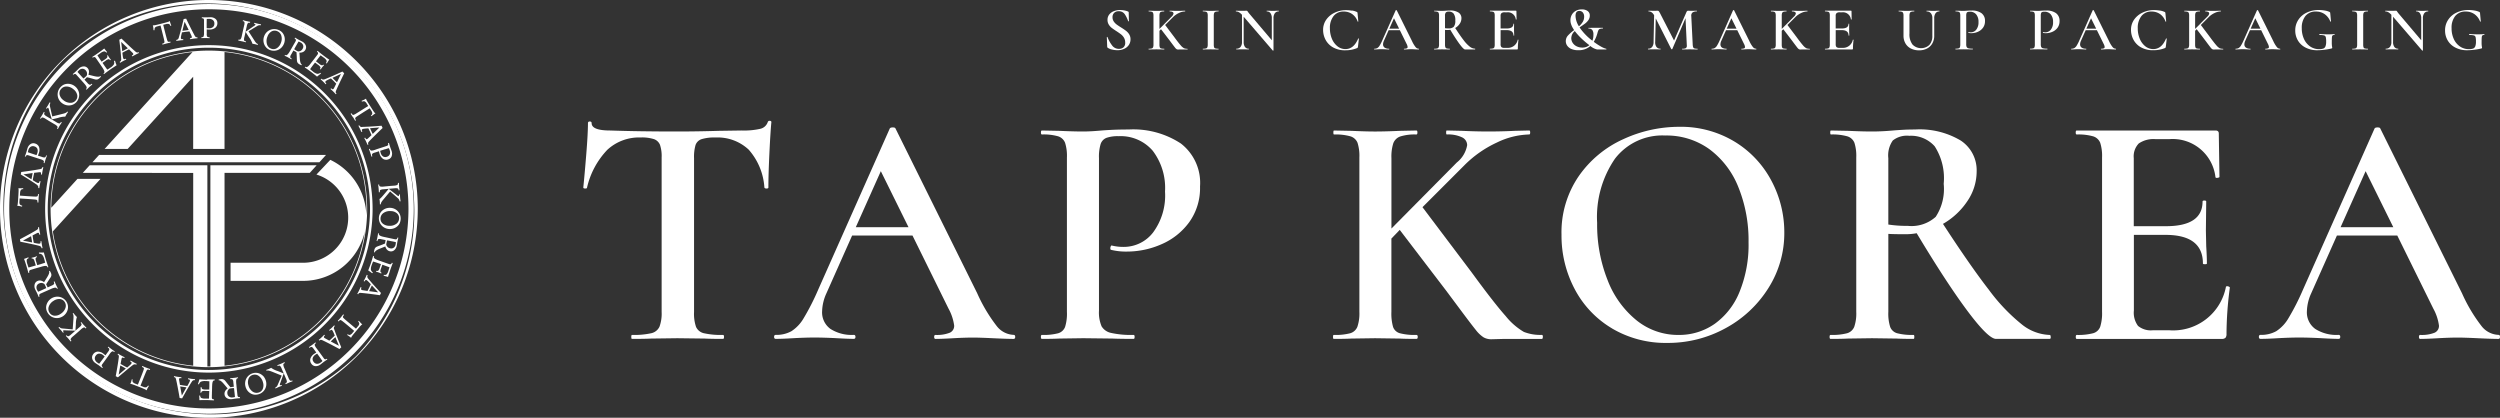 <svg xmlns="http://www.w3.org/2000/svg" xmlns:xlink="http://www.w3.org/1999/xlink" width="251.343" height="42" viewBox="0 0 251.343 42">
  <rect x="0" y="0" width="251.343" height="42" fill="#333333" stroke="none"/>
  <defs>
    <clipPath id="clip-path">
      <rect id="사각형_11" data-name="사각형 11" width="251.343" height="42" transform="translate(0 0)" fill="#fff"/>
    </clipPath>
  </defs>
  <g id="그룹_5" data-name="그룹 5" clip-path="url(#clip-path)">
    <path id="패스_37" data-name="패스 37" d="M148.224,33.135a8.121,8.121,0,0,0-2.029,3.806q0,.068-.185.068c-.122,0-.184-.034-.184-.1q.134-1.308.3-3.37t.168-3.1c0-.112.062-.168.184-.168s.185.056.185.168q0,.738,1.877.738,2.885.1,6.74.1,1.977,0,4.192-.067l2.28-.034a7.373,7.373,0,0,0,1.86-.168,1.03,1.03,0,0,0,.755-.67.18.18,0,0,1,.2-.134c.111,0,.167.045.167.134q-.1,1.039-.2,3.152t-.1,3.42c0,.068-.062.1-.184.1s-.2-.034-.218-.1a6.362,6.362,0,0,0-1.576-3.806,4.57,4.57,0,0,0-3.353-1.224,4.3,4.3,0,0,0-1.392.168.96.96,0,0,0-.6.586,4.24,4.24,0,0,0-.151,1.325V49.414a4.1,4.1,0,0,0,.2,1.508,1.138,1.138,0,0,0,.8.638,7.807,7.807,0,0,0,1.912.168c.067,0,.1.066.1.2s-.034.2-.1.2q-1.174,0-1.844-.034l-2.749-.034-2.616.034q-.7.034-1.945.034c-.045,0-.067-.068-.067-.2s.022-.2.067-.2a8.018,8.018,0,0,0,1.927-.168,1.191,1.191,0,0,0,.838-.654,3.84,3.84,0,0,0,.218-1.492V33.889a3.553,3.553,0,0,0-.167-1.274,1.023,1.023,0,0,0-.6-.57,4,4,0,0,0-1.342-.168,4.7,4.7,0,0,0-3.37,1.258" transform="translate(-87.182 -18.056)" fill="#fff"/>
    <path id="패스_38" data-name="패스 38" d="M217.762,52.925c0,.134-.056.2-.168.2q-.637,0-2.045-.068t-2.046-.066q-.838,0-1.978.066t-1.777.068c-.089,0-.134-.068-.134-.2s.045-.2.134-.2a3.479,3.479,0,0,0,1.426-.218.744.744,0,0,0,.452-.721,4.885,4.885,0,0,0-.57-1.71l-3.621-7.343h-6.069l-2.581,5.8a4.616,4.616,0,0,0-.436,1.81,2.05,2.05,0,0,0,.838,1.777,3.963,3.963,0,0,0,2.347.6c.111,0,.168.066.168.2s-.056.2-.168.2q-.6,0-1.744-.068-1.274-.066-2.212-.066-.906,0-2.113.066-1.073.068-1.777.068c-.112,0-.167-.068-.167-.2s.055-.2.167-.2a3.1,3.1,0,0,0,1.576-.37,3.87,3.87,0,0,0,1.24-1.324,23.7,23.7,0,0,0,1.442-2.834l7.209-16.229c.045-.066.145-.1.3-.1s.246.034.268.1l8.215,16.565a15.928,15.928,0,0,0,1.962,3.3,2.262,2.262,0,0,0,1.693.889c.112,0,.168.066.168.2M201.735,41.894h5.3l-2.783-5.633Z" transform="translate(-115.696 -19.052)" fill="#fff"/>
    <path id="패스_39" data-name="패스 39" d="M266.308,52.135a1.453,1.453,0,0,0,.972.688,9.2,9.2,0,0,0,2.264.2c.067,0,.1.066.1.2s-.033.2-.1.2q-1.375,0-2.147-.034l-2.916-.034-2.414.034q-.637.034-1.744.034c-.067,0-.1-.068-.1-.2s.034-.2.1-.2a5.689,5.689,0,0,0,1.643-.168,1.056,1.056,0,0,0,.688-.637,4.47,4.47,0,0,0,.184-1.508V35.185a4.347,4.347,0,0,0-.184-1.475,1.116,1.116,0,0,0-.7-.654,5.286,5.286,0,0,0-1.627-.184c-.067,0-.1-.067-.1-.2s.034-.2.1-.2l1.744.034q1.476.067,2.381.066.771,0,1.878-.1.4-.034,1.09-.068c.457-.022,1-.033,1.626-.033a8.722,8.722,0,0,1,5.247,1.408,5,5,0,0,1,1.928,4.326,5.871,5.871,0,0,1-1.089,3.588,6.741,6.741,0,0,1-2.783,2.213,8.6,8.6,0,0,1-3.471.738,6.254,6.254,0,0,1-1.576-.168c-.066,0-.1-.055-.1-.168a.446.446,0,0,1,.05-.2c.034-.067.073-.089.118-.067a4.792,4.792,0,0,0,1.173.134,3.71,3.71,0,0,0,2.95-1.442,6.249,6.249,0,0,0,1.208-4.124,6.159,6.159,0,0,0-1.242-4.108,4.248,4.248,0,0,0-3.419-1.458,3.459,3.459,0,0,0-1.225.168,1.009,1.009,0,0,0-.586.62,4.4,4.4,0,0,0-.168,1.426V50.576a3.574,3.574,0,0,0,.252,1.558" transform="translate(-155.573 -19.352)" fill="#fff"/>
    <path id="패스_40" data-name="패스 40" d="M354.35,53.374c0,.134-.034.2-.1.2h-3.756l-1.308.034a1.541,1.541,0,0,1-.805-.2,3.222,3.222,0,0,1-.771-.738q-.436-.536-1.61-2.112l-1.375-1.844-4.66-6.1-.839.872V50.86a4.877,4.877,0,0,0,.168,1.508,1.006,1.006,0,0,0,.687.637,5.874,5.874,0,0,0,1.66.168c.089,0,.134.067.134.2s-.045.2-.134.2q-1.073,0-1.71-.034l-2.448-.034-2.381.034q-.637.034-1.776.034c-.045,0-.068-.068-.068-.2s.023-.2.068-.2a5.878,5.878,0,0,0,1.66-.168,1.108,1.108,0,0,0,.721-.654,4.142,4.142,0,0,0,.2-1.492V35.335a4.332,4.332,0,0,0-.185-1.475,1.117,1.117,0,0,0-.72-.654,5.46,5.46,0,0,0-1.643-.184c-.045,0-.067-.067-.067-.2s.022-.2.067-.2l1.777.034q1.475.068,2.347.066,1.006,0,2.482-.066l1.676-.034c.068,0,.1.068.1.2s-.033.2-.1.2a4.832,4.832,0,0,0-1.626.2,1.154,1.154,0,0,0-.7.688,4.454,4.454,0,0,0-.185,1.492v7.075l6.573-6.639a2.84,2.84,0,0,0,1.04-1.744.872.872,0,0,0-.52-.788,3.24,3.24,0,0,0-1.526-.286q-.068,0-.068-.2c0-.134.022-.2.068-.2l1.508.034q1.477.068,2.683.066,1.308,0,2.649-.066l1.442-.034c.066,0,.1.068.1.2s-.034.2-.1.2a7.838,7.838,0,0,0-3.236.805,11.265,11.265,0,0,0-3.2,2.212l-4.292,4.293,4.929,6.537q2.279,3.119,3.436,4.41a6.658,6.658,0,0,0,1.828,1.593,4.5,4.5,0,0,0,1.811.3c.066,0,.1.067.1.2" transform="translate(-199.239 -19.501)" fill="#fff"/>
    <path id="패스_41" data-name="패스 41" d="M395.456,51.971a9.985,9.985,0,0,1-3.755-3.957,11.446,11.446,0,0,1-1.324-5.449,9.973,9.973,0,0,1,1.744-5.918,10.908,10.908,0,0,1,4.476-3.705,13.379,13.379,0,0,1,5.583-1.24,10.433,10.433,0,0,1,5.6,1.492,10.116,10.116,0,0,1,3.705,3.939,10.987,10.987,0,0,1,1.291,5.2,10.281,10.281,0,0,1-1.61,5.6,11.566,11.566,0,0,1-4.309,4.023A12,12,0,0,1,401,53.429a10.578,10.578,0,0,1-5.549-1.458m10.294-.436a7.285,7.285,0,0,0,2.514-3.2,12.508,12.508,0,0,0,.922-5.03,14.23,14.23,0,0,0-1.022-5.532,8.769,8.769,0,0,0-2.917-3.823,7.368,7.368,0,0,0-4.443-1.374,6,6,0,0,0-5.046,2.33,10.35,10.35,0,0,0-1.794,6.455,15.111,15.111,0,0,0,1.056,5.767,9.616,9.616,0,0,0,2.918,4.04,6.637,6.637,0,0,0,4.208,1.459,6.233,6.233,0,0,0,3.6-1.09" transform="translate(-233.387 -18.953)" fill="#fff"/>
    <path id="패스_42" data-name="패스 42" d="M479.641,53.224c0,.134-.034.2-.1.2h-5.4q-.772,0-2.866-2.8T466.162,42.8a6.046,6.046,0,0,1-1.106.1q-1.24,0-1.744-.034V50.71a4.461,4.461,0,0,0,.184,1.508,1.057,1.057,0,0,0,.7.637,5.88,5.88,0,0,0,1.66.168c.045,0,.068.066.068.2s-.023.2-.068.2q-1.105,0-1.71-.033l-2.482-.034-2.414.034q-.637.034-1.744.033c-.066,0-.1-.067-.1-.2s.034-.2.1-.2a5.869,5.869,0,0,0,1.66-.168,1.106,1.106,0,0,0,.721-.654,4.144,4.144,0,0,0,.2-1.492V35.185a4.348,4.348,0,0,0-.184-1.475,1.117,1.117,0,0,0-.721-.654,5.457,5.457,0,0,0-1.643-.184c-.045,0-.068-.066-.068-.2s.023-.2.068-.2l1.744.034q1.475.068,2.38.066,1.007,0,2.113-.1c.268-.023.591-.045.972-.068s.793-.033,1.241-.033a8.064,8.064,0,0,1,4.593,1.106,3.569,3.569,0,0,1,1.609,3.118,5.3,5.3,0,0,1-.939,2.985,7.268,7.268,0,0,1-2.447,2.28q2.749,4.226,4.611,6.623a18.566,18.566,0,0,0,3.3,3.47,4.734,4.734,0,0,0,2.817,1.074c.066,0,.1.066.1.2M465.257,42.059a3.636,3.636,0,0,0,2.816-.906,5.1,5.1,0,0,0,.805-3.319,5.913,5.913,0,0,0-.906-3.773,3.175,3.175,0,0,0-2.548-1.056,2.286,2.286,0,0,0-1.661.47,2.6,2.6,0,0,0-.452,1.778v6.673a12.111,12.111,0,0,0,1.945.134" transform="translate(-273.464 -19.352)" fill="#fff"/>
    <path id="패스_43" data-name="패스 43" d="M534.165,48.277a.352.352,0,0,1,.184.05c.055.034.084.061.084.084a35.816,35.816,0,0,0-.336,4.66.592.592,0,0,1-.1.386.523.523,0,0,1-.4.118H519.043c-.067,0-.1-.068-.1-.2s.034-.2.1-.2A5.876,5.876,0,0,0,520.7,53a1.056,1.056,0,0,0,.7-.654,4.477,4.477,0,0,0,.185-1.492V35.334a4.331,4.331,0,0,0-.185-1.475,1.117,1.117,0,0,0-.72-.654,5.471,5.471,0,0,0-1.643-.184c-.067,0-.1-.066-.1-.2s.034-.2.1-.2h13.949q.335,0,.335.3l.067,4.359c0,.045-.061.079-.184.1s-.2,0-.218-.066a4.327,4.327,0,0,0-4.661-3.823h-1.342a2.623,2.623,0,0,0-1.71.436,1.867,1.867,0,0,0-.5,1.475v6.84H528q3.688,0,3.689-2.48,0-.1.184-.1c.123,0,.184.034.184.1l-.033,2.916.033,1.576q.068,1.075.068,1.744c0,.045-.068.068-.2.068s-.2-.023-.2-.068q0-2.882-3.756-2.883h-3.185v7.612a2.214,2.214,0,0,0,.419,1.542,2.032,2.032,0,0,0,1.492.436h1.643a5.4,5.4,0,0,0,5.7-4.359c0-.044.044-.066.134-.066" transform="translate(-310.25 -19.501)" fill="#fff"/>
    <path id="패스_44" data-name="패스 44" d="M588.96,52.925c0,.134-.056.2-.168.2q-.637,0-2.045-.068t-2.046-.066q-.838,0-1.978.066t-1.777.068c-.089,0-.134-.068-.134-.2s.045-.2.134-.2a3.479,3.479,0,0,0,1.426-.218.744.744,0,0,0,.452-.721,4.884,4.884,0,0,0-.57-1.71l-3.621-7.343h-6.069l-2.582,5.8a4.616,4.616,0,0,0-.436,1.81,2.05,2.05,0,0,0,.838,1.777,3.963,3.963,0,0,0,2.347.6c.111,0,.168.066.168.2s-.056.2-.168.2q-.6,0-1.744-.068-1.274-.066-2.212-.066-.906,0-2.113.066-1.073.068-1.777.068c-.112,0-.167-.068-.167-.2s.055-.2.167-.2a3.1,3.1,0,0,0,1.577-.37,3.873,3.873,0,0,0,1.24-1.324,23.693,23.693,0,0,0,1.442-2.834l7.209-16.229c.045-.066.145-.1.3-.1s.246.034.268.1l8.215,16.565a15.928,15.928,0,0,0,1.962,3.3,2.262,2.262,0,0,0,1.693.889c.112,0,.168.066.168.2M572.933,41.894h5.3l-2.783-5.633Z" transform="translate(-337.617 -19.052)" fill="#fff"/>
    <path id="패스_45" data-name="패스 45" d="M277.394,3.642a1.237,1.237,0,0,0,.287.308c.115.087.269.191.465.312.212.133.379.248.5.343a1.3,1.3,0,0,1,.312.352.919.919,0,0,1,.128.489,1,1,0,0,1-.164.567,1.1,1.1,0,0,1-.468.39,1.608,1.608,0,0,1-.689.141,2.27,2.27,0,0,1-.54-.069,1.279,1.279,0,0,1-.42-.169.146.146,0,0,1-.063-.117l-.037-.948V5.234c0-.016.011-.025.031-.027s.034.005.038.021a3.29,3.29,0,0,0,.471.849.83.83,0,0,0,.676.331.69.69,0,0,0,.45-.147.593.593,0,0,0,.181-.489.924.924,0,0,0-.122-.48,1.2,1.2,0,0,0-.3-.343q-.177-.138-.483-.337t-.468-.327a1.235,1.235,0,0,1-.286-.331.87.87,0,0,1-.119-.459.843.843,0,0,1,.181-.548,1.078,1.078,0,0,1,.471-.334,1.7,1.7,0,0,1,.608-.11,2.3,2.3,0,0,1,.424.041,1.737,1.737,0,0,1,.355.1.139.139,0,0,1,.075.047.128.128,0,0,1,.018.071l.019.849c0,.012-.012.023-.035.029s-.037,0-.041-.016a2.773,2.773,0,0,0-.334-.689.708.708,0,0,0-.627-.309.613.613,0,0,0-.446.162.594.594,0,0,0-.164.443.731.731,0,0,0,.115.409" transform="translate(-165.428 -1.496)" fill="#fff"/>
    <path id="패스_46" data-name="패스 46" d="M291.08,6.535c0,.025-.006.037-.019.037h-.7l-.243.006a.282.282,0,0,1-.15-.038.568.568,0,0,1-.143-.137c-.054-.066-.154-.2-.3-.392l-.256-.343L288.4,4.533l-.155.162V6.067a.926.926,0,0,0,.031.282.193.193,0,0,0,.128.119,1.133,1.133,0,0,0,.308.031c.017,0,.025.013.025.037s-.008.037-.025.037q-.2,0-.318-.006l-.456-.006-.443.006q-.118.006-.33.006c-.009,0-.013-.012-.013-.037s0-.037.013-.037a1.131,1.131,0,0,0,.308-.031.212.212,0,0,0,.134-.122.794.794,0,0,0,.037-.278V3.181a.819.819,0,0,0-.035-.275.208.208,0,0,0-.134-.121,1,1,0,0,0-.306-.035c-.009,0-.013-.013-.013-.037s0-.037.013-.037l.33.006c.183.008.329.012.436.012.125,0,.279,0,.462-.012l.312-.006c.013,0,.019.012.019.037s-.006.037-.019.037a.891.891,0,0,0-.3.038.213.213,0,0,0-.131.128.841.841,0,0,0-.034.277V4.508l1.222-1.234a.528.528,0,0,0,.193-.325.162.162,0,0,0-.1-.146.6.6,0,0,0-.284-.053c-.008,0-.012-.013-.012-.037s0-.037.012-.037l.281.006c.183.008.349.012.5.012s.327,0,.493-.012l.268-.006c.012,0,.018.012.018.037s-.006.037-.018.037a1.47,1.47,0,0,0-.6.149,2.093,2.093,0,0,0-.6.412l-.8.8.917,1.216q.425.58.639.82a1.233,1.233,0,0,0,.34.3.831.831,0,0,0,.336.056c.013,0,.019.013.019.037" transform="translate(-171.677 -1.599)" fill="#fff"/>
    <path id="패스_47" data-name="패스 47" d="M301.832,6.348a.192.192,0,0,0,.128.119,1.117,1.117,0,0,0,.308.031c.012,0,.019.013.019.037s-.007.038-.019.038q-.2,0-.318-.006l-.462-.006-.449.006c-.079,0-.187.006-.325.006-.012,0-.018-.012-.018-.038s.006-.037.018-.037a1.108,1.108,0,0,0,.309-.031.21.21,0,0,0,.135-.122.788.788,0,0,0,.037-.278V3.18a.763.763,0,0,0-.037-.275.216.216,0,0,0-.135-.121.982.982,0,0,0-.309-.035c-.012,0-.018-.013-.018-.038s.006-.037.018-.037l.325.006c.183.008.332.012.449.012s.285,0,.468-.012l.312-.006c.012,0,.019.012.019.037s-.007.038-.019.038a.893.893,0,0,0-.3.037.216.216,0,0,0-.131.128.839.839,0,0,0-.035.277V6.067a.918.918,0,0,0,.031.281" transform="translate(-179.772 -1.599)" fill="#fff"/>
    <path id="패스_48" data-name="패스 48" d="M313.285,2.712c0,.025-.005.037-.013.037a.46.46,0,0,0-.387.178.82.82,0,0,0-.137.509V6.66c0,.012-.01.021-.032.026a.046.046,0,0,1-.043-.007l-2.924-3.4V5.819a.827.827,0,0,0,.131.5.446.446,0,0,0,.381.175c.008,0,.012.013.012.037s0,.037-.012.037q-.169,0-.256-.006l-.331-.006-.368.006q-.1.006-.287.006c-.012,0-.018-.012-.018-.037s.006-.037.018-.037a.512.512,0,0,0,.415-.175.762.762,0,0,0,.146-.5V3.087a1.319,1.319,0,0,0-.315-.263.609.609,0,0,0-.29-.074c-.008,0-.012-.013-.012-.037s0-.037.012-.037l.249.006c.054,0,.131.006.23.006l.4-.006c.05,0,.111-.006.182-.006a.1.1,0,0,1,.074.025.652.652,0,0,1,.075.1c.071.1.123.162.156.2l2.238,2.645V3.436a.848.848,0,0,0-.131-.509.436.436,0,0,0-.374-.178c-.009,0-.013-.013-.013-.037s0-.037.013-.037l.256.006c.133.008.243.012.33.012s.2,0,.337-.012l.274-.006c.008,0,.013.012.013.037" transform="translate(-184.714 -1.599)" fill="#fff"/>
    <path id="패스_49" data-name="패스 49" d="M333.673,2.554a1.669,1.669,0,0,1,.477.137.114.114,0,0,1,.071.047.238.238,0,0,1,.023.1l.075.811c0,.012-.011.02-.031.024s-.033,0-.037-.018a1.524,1.524,0,0,0-.545-.742,1.458,1.458,0,0,0-.858-.256,1.237,1.237,0,0,0-1.017.455,1.9,1.9,0,0,0-.368,1.223,2.68,2.68,0,0,0,.2,1.054,1.868,1.868,0,0,0,.561.761,1.269,1.269,0,0,0,.8.28q.842,0,1.278-1.048c0-.017.018-.023.04-.019s.035.013.035.025l-.093.8a.249.249,0,0,1-.029.1.187.187,0,0,1-.071.047,3.075,3.075,0,0,1-1.154.218,2.434,2.434,0,0,1-1.266-.3,1.916,1.916,0,0,1-.745-.771,2.107,2.107,0,0,1-.24-.974,1.761,1.761,0,0,1,.321-1.041,2.135,2.135,0,0,1,.852-.7,2.629,2.629,0,0,1,1.135-.25,3.574,3.574,0,0,1,.584.051" transform="translate(-197.758 -1.496)" fill="#fff"/>
    <path id="패스_50" data-name="패스 50" d="M348.041,6.451c0,.025-.01.038-.031.038-.078,0-.205,0-.38-.012s-.3-.013-.38-.013c-.1,0-.226,0-.369.013s-.252.012-.33.012c-.017,0-.025-.012-.025-.038s.008-.037.025-.037a.642.642,0,0,0,.265-.041.138.138,0,0,0,.084-.134.9.9,0,0,0-.107-.318l-.673-1.367h-1.129l-.48,1.079a.853.853,0,0,0-.081.337.383.383,0,0,0,.155.331.742.742,0,0,0,.437.112c.021,0,.031.013.031.037s-.01.038-.031.038c-.074,0-.183,0-.324-.012-.158-.008-.3-.013-.412-.013s-.243,0-.393.013c-.133.008-.243.012-.33.012-.021,0-.031-.012-.031-.038s.01-.037.031-.037a.576.576,0,0,0,.292-.068.722.722,0,0,0,.232-.247,4.312,4.312,0,0,0,.268-.527L345.7,2.553c.008-.012.027-.018.055-.018s.046.006.05.018l1.529,3.08a2.9,2.9,0,0,0,.364.614.418.418,0,0,0,.314.166c.021,0,.031.013.031.037M345.06,4.4h.986l-.518-1.048Z" transform="translate(-205.381 -1.516)" fill="#fff"/>
    <path id="패스_51" data-name="패스 51" d="M362.648,6.507c0,.025-.006.038-.019.038h-1q-.143,0-.533-.521t-.951-1.457a1.046,1.046,0,0,1-.206.019c-.154,0-.262,0-.324-.006V6.04a.821.821,0,0,0,.035.281.2.2,0,0,0,.131.119,1.111,1.111,0,0,0,.308.031c.008,0,.012.013.012.037s0,.038-.012.038c-.137,0-.244,0-.318-.006l-.462-.006-.449.006c-.079,0-.188.006-.325.006-.012,0-.018-.012-.018-.038s.006-.037.018-.037a1.111,1.111,0,0,0,.308-.031.207.207,0,0,0,.134-.122.766.766,0,0,0,.037-.278V3.153a.8.8,0,0,0-.035-.275.2.2,0,0,0-.134-.121.99.99,0,0,0-.306-.035c-.008,0-.012-.013-.012-.038s0-.037.012-.037l.325.006c.183.008.33.012.443.012s.256-.006.393-.018l.181-.012c.071,0,.147-.006.23-.006a1.5,1.5,0,0,1,.855.2.664.664,0,0,1,.3.581.987.987,0,0,1-.175.555,1.355,1.355,0,0,1-.455.423q.51.785.857,1.232a3.445,3.445,0,0,0,.615.645.879.879,0,0,0,.524.2c.012,0,.019.013.019.037m-2.676-2.077a.674.674,0,0,0,.524-.169.942.942,0,0,0,.15-.617,1.1,1.1,0,0,0-.169-.7.59.59,0,0,0-.474-.2.427.427,0,0,0-.308.087.486.486,0,0,0-.084.331V4.406a2.261,2.261,0,0,0,.362.025" transform="translate(-214.337 -1.572)" fill="#fff"/>
    <path id="패스_52" data-name="패스 52" d="M375.284,5.586a.066.066,0,0,1,.035.009c.01.007.015.012.015.016a6.638,6.638,0,0,0-.062.867.1.1,0,0,1-.019.071.1.1,0,0,1-.074.023h-2.707c-.012,0-.018-.012-.018-.038s.006-.037.018-.037a1.114,1.114,0,0,0,.309-.031.2.2,0,0,0,.131-.122.826.826,0,0,0,.035-.278V3.18a.8.8,0,0,0-.035-.275.2.2,0,0,0-.134-.121.99.99,0,0,0-.306-.035c-.012,0-.018-.013-.018-.037s.006-.038.018-.038h2.595c.042,0,.062.018.062.056l.013.811c0,.008-.012.014-.035.018s-.037,0-.041-.012a.8.8,0,0,0-.867-.711h-.25a.483.483,0,0,0-.318.081.343.343,0,0,0-.094.274V4.464h.6q.686,0,.686-.461c0-.013.012-.019.034-.019s.035.006.035.019l-.006.542.006.294c.008.133.012.241.012.324,0,.009-.012.013-.037.013s-.037,0-.037-.013q0-.536-.7-.536h-.592V6.042a.411.411,0,0,0,.077.286.379.379,0,0,0,.278.081h.306a1,1,0,0,0,1.06-.81c0-.009.009-.013.025-.013" transform="translate(-222.672 -1.599)" fill="#fff"/>
    <path id="패스_53" data-name="패스 53" d="M395.533,6.344c0,.023-.01.034-.022.034h-.91a1.56,1.56,0,0,1-.68-.349,1.752,1.752,0,0,1-1.216.424,1.683,1.683,0,0,1-.7-.128.97.97,0,0,1-.417-.334.778.778,0,0,1-.138-.443.836.836,0,0,1,.212-.567,3.955,3.955,0,0,1,.624-.549c-.059-.092-.121-.2-.188-.312a2.33,2.33,0,0,1-.134-.34,1.2,1.2,0,0,1-.047-.334,1.131,1.131,0,0,1,.14-.561,1.026,1.026,0,0,1,.4-.393,1.225,1.225,0,0,1,.6-.143.973.973,0,0,1,.583.159.536.536,0,0,1,.221.464.779.779,0,0,1-.14.453,1.472,1.472,0,0,1-.328.343c-.125.093-.312.223-.561.39A5.7,5.7,0,0,0,394.126,5.5a1.678,1.678,0,0,0,.1-.611.781.781,0,0,0-.109-.465.444.444,0,0,0-.378-.147c-.008,0-.013-.012-.015-.037s0-.037.015-.037l1.428-.006c.012,0,.019.012.019.037s-.007.038-.019.038a.83.83,0,0,0-.293.041.271.271,0,0,0-.143.125,1.451,1.451,0,0,0-.093.271,3.53,3.53,0,0,1-.375.9,6.439,6.439,0,0,0,.721.474,2.086,2.086,0,0,0,.527.224c.016,0,.024.018.022.041m-1.712-.4c-.083-.062-.156-.119-.218-.169a8.638,8.638,0,0,1-.674-.6,5.959,5.959,0,0,1-.573-.651.955.955,0,0,0-.355.711.86.86,0,0,0,.137.467.982.982,0,0,0,.393.35,1.271,1.271,0,0,0,.587.131,1.067,1.067,0,0,0,.7-.238m-1.048-1.9a1.873,1.873,0,0,0,.387-.449.985.985,0,0,0,.137-.512.641.641,0,0,0-.134-.43.442.442,0,0,0-.352-.155c-.254,0-.38.165-.38.5a2.054,2.054,0,0,0,.343,1.048" transform="translate(-234.029 -1.404)" fill="#fff"/>
    <path id="패스_54" data-name="패스 54" d="M416.989,6.535c0,.025,0,.037-.012.037-.137,0-.248,0-.331-.006l-.449-.006-.436.006q-.113.006-.318.006c-.009,0-.013-.012-.013-.037s0-.037.013-.037a.733.733,0,0,0,.367-.062.3.3,0,0,0,.094-.262l-.006-.107-.125-2.644-1.329,3.106a.051.051,0,0,1-.05.025.081.081,0,0,1-.056-.025l-1.559-3.081-.056,2.37a.788.788,0,0,0,.128.5.474.474,0,0,0,.4.175c.012,0,.019.013.019.037s-.006.037-.019.037q-.169,0-.262-.006l-.343-.006-.368.006c-.063,0-.15.006-.263.006-.012,0-.018-.012-.018-.037s.006-.037.018-.037a.481.481,0,0,0,.4-.175.815.815,0,0,0,.146-.5l.055-2.682a.853.853,0,0,0-.245-.293.526.526,0,0,0-.31-.094c-.012,0-.019-.013-.019-.037s.006-.037.019-.037l.269.006c.053,0,.125.006.212.006l.292-.006a1.077,1.077,0,0,1,.125-.006.163.163,0,0,1,.131.059,1.7,1.7,0,0,1,.156.265l1.373,2.675,1.24-2.843a.3.3,0,0,1,.081-.122.163.163,0,0,1,.106-.034c.029,0,.067,0,.113.006s.1.006.168.006l.337-.006q.081-.006.243-.006c.009,0,.013.012.013.037s0,.037-.013.037a.693.693,0,0,0-.434.109.408.408,0,0,0-.121.36l.143,2.849a.987.987,0,0,0,.047.282.2.2,0,0,0,.128.119,1.094,1.094,0,0,0,.306.031c.008,0,.012.013.012.037" transform="translate(-246.315 -1.599)" fill="#fff"/>
    <path id="패스_55" data-name="패스 55" d="M432.39,6.451c0,.025-.01.038-.032.038-.078,0-.205,0-.38-.012s-.3-.013-.38-.013c-.1,0-.226,0-.369.013s-.252.012-.33.012c-.017,0-.025-.012-.025-.038s.008-.037.025-.037a.642.642,0,0,0,.265-.041.138.138,0,0,0,.084-.134.9.9,0,0,0-.107-.318l-.673-1.367h-1.129l-.48,1.079a.853.853,0,0,0-.081.337.383.383,0,0,0,.155.331.742.742,0,0,0,.437.112c.021,0,.031.013.031.037s-.01.038-.031.038c-.074,0-.183,0-.324-.012-.158-.008-.3-.013-.412-.013s-.243,0-.393.013c-.133.008-.243.012-.33.012-.021,0-.031-.012-.031-.038s.01-.037.031-.037a.576.576,0,0,0,.292-.068.722.722,0,0,0,.232-.247,4.316,4.316,0,0,0,.268-.527l1.341-3.019c.008-.012.027-.018.055-.018s.046.006.05.018l1.529,3.08a2.929,2.929,0,0,0,.365.614.419.419,0,0,0,.314.166c.021,0,.032.013.032.037M429.409,4.4h.986l-.518-1.048Z" transform="translate(-255.809 -1.516)" fill="#fff"/>
    <path id="패스_56" data-name="패스 56" d="M446.644,6.535c0,.025-.006.037-.019.037h-.7l-.242.006a.282.282,0,0,1-.15-.038.563.563,0,0,1-.143-.137c-.054-.066-.154-.2-.3-.392l-.256-.343-.867-1.135-.155.162V6.067a.926.926,0,0,0,.031.282.193.193,0,0,0,.128.119,1.133,1.133,0,0,0,.308.031c.017,0,.025.013.025.037s-.008.037-.025.037q-.2,0-.318-.006l-.456-.006-.443.006c-.079,0-.189.006-.33.006-.009,0-.013-.012-.013-.037s0-.037.013-.037a1.131,1.131,0,0,0,.308-.031.212.212,0,0,0,.134-.122.794.794,0,0,0,.037-.278V3.181a.818.818,0,0,0-.035-.275.208.208,0,0,0-.134-.121,1,1,0,0,0-.306-.035c-.009,0-.013-.013-.013-.037s0-.037.013-.037l.33.006c.184.008.329.012.437.012.125,0,.279,0,.462-.012l.312-.006c.013,0,.019.012.019.037s-.006.037-.019.037a.89.89,0,0,0-.3.038.215.215,0,0,0-.131.128.855.855,0,0,0-.033.277V4.508l1.222-1.234a.528.528,0,0,0,.193-.325.162.162,0,0,0-.1-.146.6.6,0,0,0-.284-.053c-.008,0-.012-.013-.012-.037s0-.037.012-.037l.281.006c.183.008.349.012.5.012s.327,0,.493-.012l.268-.006c.012,0,.018.012.018.037s-.006.037-.018.037a1.47,1.47,0,0,0-.6.149,2.1,2.1,0,0,0-.6.412l-.8.8.917,1.216q.425.58.639.82a1.232,1.232,0,0,0,.34.3.831.831,0,0,0,.336.056c.013,0,.019.013.019.037" transform="translate(-264.681 -1.599)" fill="#fff"/>
    <path id="패스_57" data-name="패스 57" d="M459.061,5.586a.065.065,0,0,1,.035.009c.01.007.015.012.015.016a6.633,6.633,0,0,0-.062.867.1.1,0,0,1-.019.071.094.094,0,0,1-.074.023h-2.707c-.012,0-.018-.012-.018-.038s.006-.037.018-.037a1.113,1.113,0,0,0,.308-.031.2.2,0,0,0,.131-.122.826.826,0,0,0,.034-.278V3.18a.8.8,0,0,0-.034-.275.2.2,0,0,0-.134-.121.989.989,0,0,0-.305-.035c-.012,0-.018-.013-.018-.037s.006-.038.018-.038h2.594c.042,0,.062.018.062.056l.013.811c0,.008-.012.014-.035.018s-.037,0-.041-.012a.8.8,0,0,0-.867-.711h-.25a.482.482,0,0,0-.318.081.343.343,0,0,0-.094.274V4.464h.6c.458,0,.686-.153.686-.461,0-.013.012-.019.035-.019s.035.006.035.019l-.006.542.006.294c.008.133.012.241.012.324,0,.009-.012.013-.037.013s-.037,0-.037-.013q0-.536-.7-.536h-.592V6.042a.413.413,0,0,0,.077.286.379.379,0,0,0,.278.081h.306a1,1,0,0,0,1.06-.81c0-.009.009-.013.025-.013" transform="translate(-272.758 -1.599)" fill="#fff"/>
    <path id="패스_58" data-name="패스 58" d="M477.894,2.931a.51.51,0,0,0-.421-.181c-.008,0-.012-.013-.012-.038s0-.037.012-.037l.287.006q.236.012.374.012c.075,0,.188,0,.337-.012l.274-.006c.009,0,.013.012.013.037s0,.038-.013.038a.441.441,0,0,0-.376.181.836.836,0,0,0-.134.506V5.182a1.551,1.551,0,0,1-.191.783,1.3,1.3,0,0,1-.536.514,1.7,1.7,0,0,1-.8.181,1.783,1.783,0,0,1-.81-.178,1.3,1.3,0,0,1-.552-.512,1.513,1.513,0,0,1-.2-.783V3.181a.761.761,0,0,0-.037-.275.216.216,0,0,0-.135-.121.944.944,0,0,0-.3-.035c-.012,0-.018-.013-.018-.038s.006-.037.018-.037l.325.006c.183.008.331.012.443.012s.279,0,.462-.012l.312-.006c.012,0,.018.012.018.037s-.006.038-.018.038a.89.89,0,0,0-.3.037.223.223,0,0,0-.134.128.756.756,0,0,0-.038.277V4.97a1.683,1.683,0,0,0,.309,1.108,1.209,1.209,0,0,0,1.693.037,1.322,1.322,0,0,0,.3-.926V3.436a.785.785,0,0,0-.146-.506" transform="translate(-283.773 -1.599)" fill="#fff"/>
    <path id="패스_59" data-name="패스 59" d="M489.992,6.3a.266.266,0,0,0,.181.128,1.692,1.692,0,0,0,.421.037c.012,0,.018.013.018.038s-.006.037-.018.037q-.256,0-.4-.006l-.543-.006-.448.006c-.079,0-.188.006-.325.006-.012,0-.018-.012-.018-.037s.006-.038.018-.038a1.093,1.093,0,0,0,.306-.03.2.2,0,0,0,.128-.119.819.819,0,0,0,.035-.281V3.153a.8.8,0,0,0-.035-.275.2.2,0,0,0-.131-.121.958.958,0,0,0-.3-.035c-.012,0-.018-.013-.018-.037s.006-.037.018-.037l.325.006c.183.008.33.012.442.012.1,0,.212-.006.349-.018.049,0,.117-.008.2-.012s.186-.006.3-.006a1.621,1.621,0,0,1,.975.262.929.929,0,0,1,.36.8,1.1,1.1,0,0,1-.2.668,1.257,1.257,0,0,1-.518.411,1.607,1.607,0,0,1-.646.137,1.21,1.21,0,0,1-.293-.03c-.012,0-.018-.011-.018-.032a.085.085,0,0,1,.009-.037c.006-.012.013-.016.022-.012a.923.923,0,0,0,.218.024.689.689,0,0,0,.548-.268,1.16,1.16,0,0,0,.224-.767,1.141,1.141,0,0,0-.23-.764.79.79,0,0,0-.636-.272.656.656,0,0,0-.228.031.189.189,0,0,0-.109.116.8.8,0,0,0-.031.265v2.85a.66.66,0,0,0,.047.289" transform="translate(-292.266 -1.572)" fill="#fff"/>
    <path id="패스_60" data-name="패스 60" d="M508.632,6.3a.266.266,0,0,0,.181.128,1.692,1.692,0,0,0,.421.037c.012,0,.018.013.018.038s-.006.037-.018.037q-.256,0-.4-.006l-.543-.006-.448.006c-.079,0-.188.006-.325.006-.012,0-.018-.012-.018-.037s.006-.038.018-.038a1.093,1.093,0,0,0,.306-.03.2.2,0,0,0,.128-.119.819.819,0,0,0,.035-.281V3.153a.8.8,0,0,0-.035-.275.2.2,0,0,0-.131-.121.958.958,0,0,0-.3-.035c-.012,0-.018-.013-.018-.037s.006-.037.018-.037l.325.006c.183.008.33.012.442.012.1,0,.212-.006.349-.018.049,0,.117-.008.2-.012s.186-.006.3-.006a1.621,1.621,0,0,1,.975.262.929.929,0,0,1,.359.8,1.1,1.1,0,0,1-.2.668,1.257,1.257,0,0,1-.518.411,1.607,1.607,0,0,1-.646.137,1.21,1.21,0,0,1-.293-.03c-.012,0-.018-.011-.018-.032a.086.086,0,0,1,.009-.037c.006-.012.013-.016.023-.012a.923.923,0,0,0,.218.024.689.689,0,0,0,.548-.268,1.161,1.161,0,0,0,.224-.767,1.142,1.142,0,0,0-.23-.764.791.791,0,0,0-.636-.272.656.656,0,0,0-.228.031.189.189,0,0,0-.109.116.8.8,0,0,0-.031.265v2.85a.661.661,0,0,0,.047.289" transform="translate(-303.41 -1.572)" fill="#fff"/>
    <path id="패스_61" data-name="패스 61" d="M522.306,6.451c0,.025-.01.038-.032.038-.078,0-.205,0-.38-.012s-.3-.013-.38-.013c-.1,0-.226,0-.369.013s-.252.012-.33.012c-.017,0-.025-.012-.025-.038s.008-.037.025-.037a.642.642,0,0,0,.265-.041.138.138,0,0,0,.084-.134.9.9,0,0,0-.107-.318l-.673-1.367h-1.129l-.48,1.079a.853.853,0,0,0-.081.337.383.383,0,0,0,.155.331.742.742,0,0,0,.437.112c.021,0,.031.013.031.037s-.01.038-.031.038c-.074,0-.183,0-.324-.012-.158-.008-.3-.013-.412-.013s-.243,0-.393.013c-.133.008-.242.012-.33.012-.021,0-.031-.012-.031-.038s.01-.037.031-.037a.576.576,0,0,0,.292-.068.721.721,0,0,0,.232-.247,4.307,4.307,0,0,0,.268-.527l1.341-3.019c.008-.012.027-.018.055-.018s.046.006.05.018l1.529,3.08a2.914,2.914,0,0,0,.364.614.419.419,0,0,0,.315.166c.021,0,.032.013.032.037M519.325,4.4h.986l-.518-1.048Z" transform="translate(-309.566 -1.516)" fill="#fff"/>
    <path id="패스_62" data-name="패스 62" d="M535.638,2.554a1.669,1.669,0,0,1,.477.137.114.114,0,0,1,.071.047.237.237,0,0,1,.023.1l.075.811c0,.012-.011.02-.031.024s-.033,0-.037-.018a1.525,1.525,0,0,0-.545-.742,1.458,1.458,0,0,0-.858-.256,1.237,1.237,0,0,0-1.017.455,1.9,1.9,0,0,0-.368,1.223,2.681,2.681,0,0,0,.2,1.054,1.871,1.871,0,0,0,.561.761,1.269,1.269,0,0,0,.8.28q.841,0,1.278-1.048c0-.017.018-.023.041-.019s.034.013.034.025l-.093.8a.251.251,0,0,1-.029.1.187.187,0,0,1-.071.047A3.075,3.075,0,0,1,535,6.545a2.434,2.434,0,0,1-1.266-.3,1.916,1.916,0,0,1-.745-.771,2.107,2.107,0,0,1-.24-.974,1.761,1.761,0,0,1,.321-1.041,2.135,2.135,0,0,1,.852-.7,2.629,2.629,0,0,1,1.135-.25,3.575,3.575,0,0,1,.584.051" transform="translate(-318.504 -1.496)" fill="#fff"/>
    <path id="패스_63" data-name="패스 63" d="M549.99,6.535c0,.025-.006.037-.019.037h-.7l-.242.006a.282.282,0,0,1-.15-.038.562.562,0,0,1-.143-.137c-.054-.066-.154-.2-.3-.392l-.256-.343-.867-1.135-.155.162V6.067a.929.929,0,0,0,.031.282.193.193,0,0,0,.128.119,1.131,1.131,0,0,0,.308.031c.017,0,.025.013.025.037s-.008.037-.025.037q-.2,0-.318-.006l-.456-.006-.443.006c-.079,0-.189.006-.33.006-.009,0-.013-.012-.013-.037s0-.037.013-.037a1.131,1.131,0,0,0,.308-.031.212.212,0,0,0,.134-.122.8.8,0,0,0,.037-.278V3.181a.82.82,0,0,0-.035-.275.208.208,0,0,0-.134-.121,1,1,0,0,0-.306-.035c-.009,0-.013-.013-.013-.037s0-.037.013-.037l.33.006c.184.008.329.012.437.012.125,0,.279,0,.462-.012l.312-.006c.013,0,.019.012.019.037s-.006.037-.019.037a.891.891,0,0,0-.3.038.215.215,0,0,0-.131.128.853.853,0,0,0-.033.277V4.508l1.222-1.234a.528.528,0,0,0,.193-.325.163.163,0,0,0-.1-.146.6.6,0,0,0-.284-.053c-.008,0-.012-.013-.012-.037s0-.037.012-.037l.281.006q.274.012.5.012.244,0,.493-.012l.268-.006c.012,0,.018.012.018.037s-.006.037-.018.037a1.47,1.47,0,0,0-.6.149,2.1,2.1,0,0,0-.6.412l-.8.8.917,1.216q.425.58.639.82a1.233,1.233,0,0,0,.34.3.83.83,0,0,0,.336.056c.013,0,.019.013.019.037" transform="translate(-326.467 -1.599)" fill="#fff"/>
    <path id="패스_64" data-name="패스 64" d="M563.371,6.451c0,.025-.01.038-.032.038-.078,0-.205,0-.38-.012s-.3-.013-.38-.013c-.1,0-.226,0-.369.013s-.252.012-.33.012c-.017,0-.025-.012-.025-.038s.008-.037.025-.037a.642.642,0,0,0,.265-.041.138.138,0,0,0,.084-.134.9.9,0,0,0-.107-.318l-.673-1.367h-1.129l-.48,1.079a.853.853,0,0,0-.081.337.383.383,0,0,0,.155.331.743.743,0,0,0,.437.112c.021,0,.031.013.031.037s-.01.038-.031.038c-.074,0-.183,0-.324-.012-.158-.008-.3-.013-.412-.013s-.243,0-.393.013c-.133.008-.242.012-.33.012-.021,0-.031-.012-.031-.038s.01-.037.031-.037a.576.576,0,0,0,.292-.068.722.722,0,0,0,.232-.247,4.325,4.325,0,0,0,.268-.527l1.341-3.019c.008-.012.027-.018.055-.018s.046.006.05.018l1.529,3.08a2.916,2.916,0,0,0,.364.614.419.419,0,0,0,.314.166c.021,0,.032.013.032.037M560.39,4.4h.986l-.518-1.048Z" transform="translate(-334.116 -1.516)" fill="#fff"/>
    <path id="패스_65" data-name="패스 65" d="M574.858,6.283a1.874,1.874,0,0,1-.777-.715,1.942,1.942,0,0,1-.268-1.007,1.906,1.906,0,0,1,.309-1.07,2.045,2.045,0,0,1,.848-.73,2.769,2.769,0,0,1,1.214-.259,3.479,3.479,0,0,1,.586.051,1.753,1.753,0,0,1,.474.137.163.163,0,0,1,.066.05.239.239,0,0,1,.022.093l.075.811c0,.012-.01.02-.032.024a.035.035,0,0,1-.043-.018,1.588,1.588,0,0,0-.561-.73,1.494,1.494,0,0,0-.88-.262,1.289,1.289,0,0,0-1.054.446,1.872,1.872,0,0,0-.368,1.226,2.55,2.55,0,0,0,.225,1.091,1.8,1.8,0,0,0,.621.748,1.552,1.552,0,0,0,.888.268,1.247,1.247,0,0,0,.424-.056.383.383,0,0,0,.221-.218,1.231,1.231,0,0,0,.072-.48,1.847,1.847,0,0,0-.038-.453.248.248,0,0,0-.165-.172,1.6,1.6,0,0,0-.446-.043c-.025,0-.037-.016-.037-.05a.064.064,0,0,1,.009-.033.024.024,0,0,1,.022-.016c.345.022.621.032.829.032s.424-.006.649-.019c.008,0,.015.006.022.016a.058.058,0,0,1,.008.027c0,.029-.01.044-.03.044a.237.237,0,0,0-.174.041.31.31,0,0,0-.067.191q-.014.144-.015.5a2.592,2.592,0,0,0,.021.4,1.089,1.089,0,0,1,.023.149c0,.025-.005.041-.016.047s-.03.015-.06.029a6.582,6.582,0,0,1-1.4.175,2.574,2.574,0,0,1-1.194-.262" transform="translate(-343.055 -1.496)" fill="#fff"/>
    <path id="패스_66" data-name="패스 66" d="M589.187,6.348a.192.192,0,0,0,.128.119,1.119,1.119,0,0,0,.308.031c.012,0,.019.013.019.037s-.007.038-.019.038q-.2,0-.318-.006l-.462-.006-.449.006c-.079,0-.187.006-.325.006-.012,0-.019-.012-.019-.038s.006-.037.019-.037a1.107,1.107,0,0,0,.308-.031.21.21,0,0,0,.135-.122.789.789,0,0,0,.037-.278V3.18a.763.763,0,0,0-.037-.275.216.216,0,0,0-.135-.121.981.981,0,0,0-.308-.035c-.012,0-.019-.013-.019-.038s.006-.037.019-.037l.325.006q.274.012.449.012c.129,0,.285,0,.468-.012l.312-.006c.012,0,.019.012.019.037s-.007.038-.019.038a.894.894,0,0,0-.3.037.216.216,0,0,0-.131.128.838.838,0,0,0-.035.277V6.067a.931.931,0,0,0,.031.281" transform="translate(-351.568 -1.599)" fill="#fff"/>
    <path id="패스_67" data-name="패스 67" d="M600.638,2.712c0,.025-.005.037-.013.037a.46.46,0,0,0-.387.178.82.82,0,0,0-.137.509V6.66c0,.012-.01.021-.032.026a.045.045,0,0,1-.043-.007L597.1,3.28V5.819a.827.827,0,0,0,.131.5.445.445,0,0,0,.381.175c.008,0,.012.013.012.037s0,.037-.012.037q-.169,0-.256-.006l-.331-.006-.368.006q-.1.006-.287.006c-.012,0-.018-.012-.018-.037s.006-.037.018-.037a.512.512,0,0,0,.415-.175.762.762,0,0,0,.146-.5V3.087a1.327,1.327,0,0,0-.315-.263.609.609,0,0,0-.29-.074c-.008,0-.012-.013-.012-.037s0-.037.012-.037l.25.006c.054,0,.131.006.23.006l.4-.006c.05,0,.111-.006.182-.006a.1.1,0,0,1,.074.025.657.657,0,0,1,.075.1c.071.1.123.162.156.2l2.238,2.645V3.436a.848.848,0,0,0-.131-.509.436.436,0,0,0-.374-.178c-.009,0-.013-.013-.013-.037s0-.037.013-.037l.256.006c.133.008.242.012.33.012s.2,0,.337-.012l.274-.006c.008,0,.013.012.013.037" transform="translate(-356.508 -1.599)" fill="#fff"/>
    <path id="패스_68" data-name="패스 68" d="M612.311,6.283a1.873,1.873,0,0,1-.776-.715,1.937,1.937,0,0,1-.268-1.007,1.9,1.9,0,0,1,.308-1.07,2.048,2.048,0,0,1,.849-.73,2.767,2.767,0,0,1,1.213-.259,3.473,3.473,0,0,1,.586.051,1.761,1.761,0,0,1,.474.137.165.165,0,0,1,.066.05.236.236,0,0,1,.021.093l.075.811c0,.012-.01.02-.032.024a.036.036,0,0,1-.043-.018,1.583,1.583,0,0,0-.561-.73,1.492,1.492,0,0,0-.879-.262,1.289,1.289,0,0,0-1.054.446,1.87,1.87,0,0,0-.368,1.226,2.55,2.55,0,0,0,.224,1.091,1.806,1.806,0,0,0,.621.748,1.551,1.551,0,0,0,.888.268,1.249,1.249,0,0,0,.424-.056.385.385,0,0,0,.221-.218,1.239,1.239,0,0,0,.072-.48,1.867,1.867,0,0,0-.037-.453.249.249,0,0,0-.165-.172,1.6,1.6,0,0,0-.446-.043c-.025,0-.038-.016-.038-.05a.065.065,0,0,1,.009-.033.025.025,0,0,1,.022-.016c.345.022.621.032.83.032s.424-.006.649-.019c.008,0,.015.006.021.016a.054.054,0,0,1,.009.027c0,.029-.01.044-.03.044a.24.24,0,0,0-.175.041.314.314,0,0,0-.066.191q-.015.144-.015.5a2.582,2.582,0,0,0,.021.4,1.085,1.085,0,0,1,.023.149c0,.025-.005.041-.015.047l-.06.029a6.582,6.582,0,0,1-1.4.175,2.576,2.576,0,0,1-1.195-.262" transform="translate(-365.447 -1.496)" fill="#fff"/>
    <path id="패스_69" data-name="패스 69" d="M21.6,1.008A20.595,20.595,0,1,0,42.2,21.6,20.619,20.619,0,0,0,21.6,1.008m0,40.661A20.067,20.067,0,1,1,41.668,21.6,20.089,20.089,0,0,1,21.6,41.669" transform="translate(-0.602 -0.603)" fill="#fff"/>
    <path id="패스_70" data-name="패스 70" d="M28.561,12.648A15.914,15.914,0,1,0,44.475,28.562,15.931,15.931,0,0,0,28.561,12.648M44.392,29.232a6.361,6.361,0,0,0-3.622-5.6L39.376,25.11a4.536,4.536,0,0,1-1.342,8.869H30.743V35.8h7.3a6.357,6.357,0,0,0,6.2-4.976A15.877,15.877,0,0,1,30.136,44.331V24.941h8.571l.689-.761H28.713V44.406c-.051,0-.1,0-.151,0s-.1,0-.151,0V24.18H16.575l-.689.761,11.1.006V44.331A15.878,15.878,0,0,1,12.878,30.825l4.788-5.277H15.348l-2.632,2.9a15.869,15.869,0,0,1,14.2-15.65l-8.833,9.735H20.4l6.583-7.255v7.255h3.152V12.792A15.87,15.87,0,0,1,44.409,28.562c0,.225-.008.448-.017.67" transform="translate(-7.562 -7.562)" fill="#fff"/>
    <path id="패스_71" data-name="패스 71" d="M27.748,11.288a16.461,16.461,0,1,0,16.46,16.461,16.48,16.48,0,0,0-16.46-16.461m0,32.657a16.2,16.2,0,1,1,16.2-16.2,16.215,16.215,0,0,1-16.2,16.2" transform="translate(-6.748 -6.749)" fill="#fff"/>
    <path id="패스_72" data-name="패스 72" d="M35.85,6.15a21,21,0,1,0-29.7,29.7,21,21,0,0,0,29.7-29.7M35.8,35.8A20.934,20.934,0,0,1,6.2,6.2,20.934,20.934,0,0,1,35.8,35.8" transform="translate(0 0)" fill="#fff"/>
    <path id="패스_73" data-name="패스 73" d="M87.9,26.51c.031.047.064.1.1.164s.076.128.115.2l.087-.055-.027-.043a.342.342,0,0,1-.056-.125.117.117,0,0,1,.029-.093,1.028,1.028,0,0,1,.182-.143q.154-.1.594-.384l.458-.286.2-.124.148.234a.534.534,0,0,1,.107.294.325.325,0,0,1-.142.2l.065.069c.052-.046.106-.09.159-.129s.1-.076.156-.109l.041-.024.04-.025a.471.471,0,0,1-.131-.13q-.078-.1-.316-.48l-.193-.3c-.12-.19-.2-.324-.242-.4a.469.469,0,0,1-.062-.173,2.078,2.078,0,0,1-.213.118c-.074.035-.152.068-.234.1l.033.091a.4.4,0,0,1,.266-.036.511.511,0,0,1,.206.216l.158.251-.4.251c-.339.215-.589.372-.752.471a2.205,2.205,0,0,1-.289.161.146.146,0,0,1-.113,0,.318.318,0,0,1-.1-.112l-.027-.043-.087.055c.049.07.093.135.134.2s.075.112.1.155" transform="translate(-52.409 -14.732)" fill="#fff"/>
    <path id="패스_74" data-name="패스 74" d="M89.957,31.5a.317.317,0,0,1-.163-.041.322.322,0,0,1-.108-.132l-.09.043c.032.061.063.117.088.169s.049.1.067.132.043.095.068.152L89.9,32l.092-.043-.018-.036a.239.239,0,0,1-.032-.136.116.116,0,0,1,.075-.078.673.673,0,0,1,.172-.039c.084-.012.22-.023.408-.036.029.057.057.111.082.165s.053.11.081.17c.016.031.045.1.093.206l.064.139-.346.323a.67.67,0,0,1-.052.047.38.38,0,0,1-.045.027.1.1,0,0,1-.1,0,.289.289,0,0,1-.082-.119l-.013-.025-.092.043c.035.065.068.126.1.185s.057.112.08.162.04.088.066.145l.082.193.092-.043-.012-.027a.2.2,0,0,1-.024-.124.47.47,0,0,1,.113-.165q.177-.194.54-.554t.807-.783l-.107-.228c-.44.037-.845.066-1.216.087s-.62.032-.746.032m1.742.059-.666.648c-.006-.013-.015-.033-.028-.058-.058-.115-.1-.194-.118-.239s-.048-.1-.093-.206c-.014-.033-.025-.057-.033-.074Z" transform="translate(-53.564 -18.728)" fill="#fff"/>
    <path id="패스_75" data-name="패스 75" d="M92.964,36.385l-.143.048a.94.94,0,0,1-.351.07.163.163,0,0,1-.126-.127.191.191,0,0,1-.009-.033c0-.007,0-.014-.005-.022l-.092.029c.03.079.057.149.078.212s.039.11.05.142c.021.067.043.136.064.2s.039.139.057.208l.092-.032a.015.015,0,0,0,0-.006.036.036,0,0,0,0-.011.108.108,0,0,0-.006-.016c0-.006-.005-.011-.007-.014a.235.235,0,0,1,0-.194.525.525,0,0,1,.256-.132l.421-.136c.013.058.025.109.035.151s.02.075.028.1a.918.918,0,0,0,.348.514.587.587,0,0,0,.524.051.523.523,0,0,0,.342-.313.778.778,0,0,0-.007-.538c-.008-.028-.031-.089-.066-.183s-.064-.175-.086-.245-.039-.123-.058-.187-.036-.127-.051-.193l-.1.032,0,.011a.228.228,0,0,1,.006.172.25.25,0,0,1-.151.1l-.875.283-.168.056m.887-.007.382-.118c.018.035.035.07.051.107s.03.077.043.118a.553.553,0,0,1,0,.4.429.429,0,0,1-.278.239.449.449,0,0,1-.386-.025.629.629,0,0,1-.246-.361c-.011-.031-.019-.063-.028-.1s-.015-.069-.021-.111l.485-.156" transform="translate(-55.145 -21.363)" fill="#fff"/>
    <path id="패스_76" data-name="패스 76" d="M95.413,46.056l-.171.016-.143.014a.975.975,0,0,1-.366-.01.162.162,0,0,1-.095-.15c0-.012,0-.021,0-.028s0-.013,0-.019l-.1.009c.01.078.02.149.027.214s.014.12.018.165.01.118.013.185.008.137.01.21l.1-.009s0-.014,0-.024a.127.127,0,0,1,0-.023.193.193,0,0,1,.049-.175.829.829,0,0,1,.347-.074l.5-.044c-.11.129-.252.3-.422.5-.284.339-.448.51-.5.514h-.008l-.006,0c.008.053.015.1.022.15s.011.09.013.127.006.107.01.208c0,.027,0,.047,0,.063l.1-.01a.036.036,0,0,1,0-.013c0-.006,0-.014,0-.025-.008-.087.077-.234.253-.44.029-.035.051-.062.068-.081l.611-.728.76.664.015.013a.464.464,0,0,1,.173.308l0,.013.1-.009c-.01-.064-.019-.125-.026-.179s-.012-.1-.016-.145c-.005-.058-.009-.118-.012-.18s-.006-.124-.008-.187l-.1.009,0,.037a.2.2,0,0,1-.008.092.047.047,0,0,1-.044.033.666.666,0,0,1-.2-.131c-.051-.04-.09-.072-.121-.094l-.658-.51.565-.049a.759.759,0,0,1,.343.014.2.2,0,0,1,.082.171l0,.019.1-.009c-.009-.064-.019-.127-.026-.189s-.014-.123-.019-.185-.009-.109-.012-.172-.007-.13-.009-.2l-.1.009c0,.005,0,.011,0,.021s0,.014,0,.018a.166.166,0,0,1-.062.163.829.829,0,0,1-.324.071l-.154.012-.186.014Z" transform="translate(-56.518 -27.33)" fill="#fff"/>
    <path id="패스_77" data-name="패스 77" d="M96.86,52.684a1.084,1.084,0,0,0-.2-.349,1.05,1.05,0,0,0-.348-.272,1.1,1.1,0,0,0-.433-.111,1.16,1.16,0,0,0-.412.051,1.12,1.12,0,0,0-.36.192,1,1,0,0,0-.275.335,1.075,1.075,0,0,0-.059.805,1,1,0,0,0,.18.338,1.054,1.054,0,0,0,.359.292,1.137,1.137,0,0,0,.456.12,1.159,1.159,0,0,0,.456-.066,1.107,1.107,0,0,0,.388-.241.918.918,0,0,0,.214-.306,1.151,1.151,0,0,0,.086-.395,1.085,1.085,0,0,0-.053-.392m-.413.892a1.081,1.081,0,0,1-.713.181.986.986,0,0,1-.633-.23A.632.632,0,0,1,94.887,53a.684.684,0,0,1,.31-.537,1.131,1.131,0,0,1,.73-.182.954.954,0,0,1,.617.228.635.635,0,0,1,.207.528.684.684,0,0,1-.3.54" transform="translate(-56.63 -31.058)" fill="#fff"/>
    <path id="패스_78" data-name="패스 78" d="M95.883,58.745a.234.234,0,0,1-.08.154.255.255,0,0,1-.182.012l-.258-.053-.246-.052-.392-.085-.212-.045q-.537-.112-.5-.3a.234.234,0,0,1,.006-.027.135.135,0,0,1,.006-.019l-.094-.019c-.012.082-.024.156-.035.221s-.02.115-.028.151c-.013.066-.027.132-.043.2s-.032.134-.048.2l.095.019a.006.006,0,0,1,0-.005.018.018,0,0,0,0-.009.031.031,0,0,0,0-.012v-.012a.224.224,0,0,1,.092-.166.534.534,0,0,1,.283.01l.443.089-.018.086c-.01.05-.018.1-.025.138s-.011.081-.015.118c-.16.07-.328.137-.505.2s-.275.1-.289.107a.494.494,0,0,0-.2.143.623.623,0,0,0-.089.233c-.006.029-.012.075-.019.138,0,.028-.005.048-.007.062l.082.017,0-.014c.023-.119.2-.243.518-.372l.075-.029.462-.187a.771.771,0,0,0,.175.33.543.543,0,0,0,.291.157.5.5,0,0,0,.429-.11.753.753,0,0,0,.253-.452c.006-.032.016-.1.031-.192s.029-.177.043-.241.025-.121.04-.183.031-.125.049-.188l-.1-.021Zm-.172.577c0,.037-.01.077-.018.116a.5.5,0,0,1-.191.324.431.431,0,0,1-.347.065.524.524,0,0,1-.251-.118.588.588,0,0,1-.152-.242c.005-.041.009-.079.014-.113s.012-.067.018-.093.015-.068.024-.109.023-.083.036-.127c.214.042.383.078.51.1s.247.053.365.08a.919.919,0,0,1-.008.114" transform="translate(-55.92 -34.859)" fill="#fff"/>
    <path id="패스_79" data-name="패스 79" d="M94.43,64.667a.232.232,0,0,1-.1.143.25.25,0,0,1-.181-.012c-.091-.03-.173-.059-.25-.085l-.238-.083-.379-.135-.2-.071c-.347-.12-.5-.241-.457-.364a.132.132,0,0,1,.011-.027.09.09,0,0,1,.007-.019l-.09-.03-.017.051c-.092.31-.163.535-.21.673-.035.1-.074.214-.12.337s-.1.258-.15.4c.068.041.136.084.2.131s.135.1.2.15l.068-.089a.482.482,0,0,1-.2-.264,1.044,1.044,0,0,1,.088-.483c.023-.07.047-.134.069-.192s.045-.11.067-.154l.235.073.191.063.173.061.189.065-.035.1-.083.248a.805.805,0,0,1-.152.307.181.181,0,0,1-.183.015l-.011,0-.028.092.068.017c.082.023.133.037.157.047.042.014.088.031.134.051s.1.043.156.069l.038-.084a.167.167,0,0,1-.116-.118.669.669,0,0,1,.053-.279c.009-.028.028-.082.058-.164l.072-.2.014-.043.312.114.405.146-.019.062q-.066.209-.092.286a.9.9,0,0,1-.194.376.286.286,0,0,1-.261.027l-.023.1.225.058c.074.02.146.041.216.064.032-.11.064-.219.1-.325s.068-.211.1-.314.07-.2.116-.329.1-.271.16-.432l-.093-.032Z" transform="translate(-55.036 -38.252)" fill="#fff"/>
    <path id="패스_80" data-name="패스 80" d="M90.4,69.057a.309.309,0,0,1-.069-.154.334.334,0,0,1,.036-.166l-.09-.045c-.027.064-.053.122-.076.175s-.045.1-.063.134-.047.093-.076.148l-.1.176.09.045.019-.035a.235.235,0,0,1,.086-.109.116.116,0,0,1,.107.011.674.674,0,0,1,.138.11q.092.087.28.3c-.025.058-.052.113-.078.166s-.054.109-.083.169c-.015.03-.05.1-.1.2-.029.058-.053.1-.069.137l-.467-.072q-.041-.006-.07-.013a.258.258,0,0,1-.05-.019.1.1,0,0,1-.062-.073A.284.284,0,0,1,89.736,70l.012-.024-.091-.046c-.029.068-.057.132-.085.191s-.053.114-.077.163-.044.086-.074.142-.063.117-.1.183l.09.046.014-.027a.2.2,0,0,1,.083-.095.468.468,0,0,1,.2-.015c.175.013.431.041.769.081s.711.091,1.116.15l.112-.226c-.3-.323-.575-.622-.82-.9s-.409-.467-.487-.567m.111,1.283.027-.059.113-.24c.019-.036.053-.1.1-.2.017-.031.029-.055.037-.072l.637.692Z" transform="translate(-53.401 -41.068)" fill="#fff"/>
    <path id="패스_81" data-name="패스 81" d="M86.571,79.232l-.078.061a.4.4,0,0,1,.118.242.519.519,0,0,1-.142.261l-.19.228-.36-.3q-.463-.385-.678-.571A2.229,2.229,0,0,1,85,78.929a.14.14,0,0,1-.033-.108.3.3,0,0,1,.075-.13l.033-.04-.079-.066c-.051.068-.1.131-.146.189s-.082.1-.115.143-.078.092-.126.147-.1.111-.154.171l.079.066.033-.04a.331.331,0,0,1,.1-.09.123.123,0,0,1,.1,0,1.07,1.07,0,0,1,.191.13q.148.113.548.447c.071.058.208.174.412.346.078.066.138.117.18.154l-.179.213a.544.544,0,0,1-.247.193.336.336,0,0,1-.232-.075l-.046.082c.061.036.117.073.172.111s.1.077.152.116l.037.032c.015.014.027.024.035.031a.481.481,0,0,1,.083-.164q.074-.106.36-.449l.228-.276c.143-.172.247-.29.31-.354a.448.448,0,0,1,.145-.111,2.139,2.139,0,0,1-.177-.167c-.056-.06-.111-.124-.166-.193" transform="translate(-50.49 -46.982)" fill="#fff"/>
    <path id="패스_82" data-name="패스 82" d="M81.214,81.716a.271.271,0,0,1,.08-.312l-.068-.072-.133.138-.1.1c-.036.033-.076.071-.124.112l-.151.131.069.074.029-.028a.241.241,0,0,1,.119-.072.115.115,0,0,1,.1.047.676.676,0,0,1,.092.152c.036.076.09.2.159.377q-.068.068-.133.129c-.042.04-.088.084-.136.129q-.036.035-.168.153c-.048.043-.085.078-.112.1l-.414-.229a.467.467,0,0,1-.061-.037.381.381,0,0,1-.04-.034.1.1,0,0,1-.033-.091.3.3,0,0,1,.088-.115l.021-.019-.07-.074c-.05.054-.1.1-.146.15s-.09.088-.13.125-.071.066-.118.108-.1.087-.158.136l.069.074.021-.02a.2.2,0,0,1,.111-.06.455.455,0,0,1,.192.056q.237.11.692.343t.994.528l.184-.173c-.169-.406-.321-.784-.455-1.13s-.221-.58-.26-.7m-.343,1.241c.011-.01.027-.025.047-.046.091-.09.155-.151.19-.185s.085-.078.168-.152l.06-.054.356.87Z" transform="translate(-47.629 -48.624)" fill="#fff"/>
    <path id="패스_83" data-name="패스 83" d="M79.025,87.242a.234.234,0,0,1-.162.059.247.247,0,0,1-.138-.113l-.54-.745c-.027-.036-.064-.084-.107-.143l-.09-.121a.949.949,0,0,1-.175-.313.161.161,0,0,1,.082-.158l.029-.02.02-.012-.057-.078c-.065.053-.124.1-.177.14l-.121.091c-.056.041-.116.082-.175.123s-.12.08-.18.12l.058.077.006,0,.009-.006.013-.012.011-.01a.235.235,0,0,1,.185-.062c.047.013.115.08.2.2l.259.358c-.051.031-.1.057-.132.081s-.066.042-.086.057a.919.919,0,0,0-.381.489.589.589,0,0,0,.113.515.521.521,0,0,0,.4.228.777.777,0,0,0,.51-.172c.024-.018.076-.057.154-.12s.148-.115.205-.158l.161-.113c.055-.037.111-.073.168-.108l-.061-.084Zm-.522.308c-.03.026-.063.052-.1.078a.553.553,0,0,1-.383.122.436.436,0,0,1-.315-.192.453.453,0,0,1-.094-.375.635.635,0,0,1,.267-.345c.027-.018.053-.037.082-.054s.062-.036.1-.055c.12.165.22.3.3.413s.155.219.23.328c-.027.028-.055.055-.086.081" transform="translate(-46.174 -51.175)" fill="#fff"/>
    <path id="패스_84" data-name="패스 84" d="M69.138,92.382a.06.06,0,0,1-.015.008.164.164,0,0,1-.174-.007.783.783,0,0,1-.167-.286c-.011-.025-.031-.072-.06-.143l-.073-.173-.153-.359c-.016-.04-.04-.093-.068-.157s-.048-.108-.058-.132a.985.985,0,0,1-.1-.351.159.159,0,0,1,.113-.136l.026-.011.018-.007-.04-.093-.194.093-.152.068c-.052.022-.109.045-.173.07s-.128.05-.2.075l.041.095.023-.011a.087.087,0,0,1,.021-.011.189.189,0,0,1,.182-.008.839.839,0,0,1,.177.307l.2.464q-.236-.1-.606-.246a2.144,2.144,0,0,1-.645-.314.021.021,0,0,1,0-.008V91.1c-.048.025-.093.047-.137.068s-.081.038-.115.053-.1.039-.2.073l-.058.023.041.094.011-.007.023-.01c.082-.035.247,0,.5.1l.1.039.882.356-.4.927-.008.019a.47.47,0,0,1-.239.261l-.011,0,.038.092c.059-.029.113-.056.163-.079l.132-.06c.054-.023.11-.046.168-.068s.115-.044.175-.065l-.039-.092-.033.014a.211.211,0,0,1-.092.022.049.049,0,0,1-.043-.033.69.69,0,0,1,.062-.232c.023-.06.04-.107.051-.144l.281-.782.222.521a.763.763,0,0,1,.093.331c-.01.052-.057.1-.138.13l-.017.007.04.092c.057-.029.115-.056.172-.083l.169-.075c.049-.021.1-.043.161-.065s.122-.047.187-.071l-.041-.094-.019.009" transform="translate(-39.786 -54.128)" fill="#fff"/>
    <path id="패스_85" data-name="패스 85" d="M63.207,93.658a1.112,1.112,0,0,0-.3-.284.988.988,0,0,0-.4-.158,1.073,1.073,0,0,0-.441.028,1.092,1.092,0,0,0-.61.442,1.074,1.074,0,0,0-.165.432,1.109,1.109,0,0,0,.028.47,1.123,1.123,0,0,0,.2.413,1.076,1.076,0,0,0,.348.294.919.919,0,0,0,.358.109,1.155,1.155,0,0,0,.4-.042,1.076,1.076,0,0,0,.777-.884,1.1,1.1,0,0,0-.029-.446,1.189,1.189,0,0,0-.176-.376m-.147,1.177a.635.635,0,0,1-.437.361.685.685,0,0,1-.608-.121,1.082,1.082,0,0,1-.394-.62.992.992,0,0,1,.023-.675.625.625,0,0,1,.436-.366.673.673,0,0,1,.606.127,1.126,1.126,0,0,1,.4.636.959.959,0,0,1-.026.657" transform="translate(-36.636 -55.723)" fill="#fff"/>
    <path id="패스_86" data-name="패스 86" d="M56.794,96.308a.226.226,0,0,1-.171-.029.244.244,0,0,1-.067-.168q-.017-.141-.03-.263c-.009-.08-.018-.164-.027-.25l-.041-.4c0-.051-.011-.123-.021-.214-.041-.364,0-.554.133-.569l.029,0h.02l-.012-.095-.22.035c-.066.009-.115.016-.152.02-.068.008-.135.015-.2.021l-.207.015.011.1h.016l.01,0,.012,0a.226.226,0,0,1,.187.037.524.524,0,0,1,.076.272l.052.448-.088.01-.138.018-.117.023q-.173-.2-.347-.419c-.117-.149-.18-.23-.192-.241a.493.493,0,0,0-.2-.14.584.584,0,0,0-.25-.013c-.029,0-.074.012-.137.025l-.06.012.01.083.014,0c.121-.014.293.111.514.378.024.027.041.047.053.062l.32.381a.778.778,0,0,0-.258.269.546.546,0,0,0-.06.326.5.5,0,0,0,.237.374.754.754,0,0,0,.509.1c.033,0,.1-.013.192-.029s.177-.027.242-.034.122-.014.187-.019.128-.01.194-.012l-.012-.1Zm-.6.016c-.038.008-.077.014-.116.019a.5.5,0,0,1-.368-.082.429.429,0,0,1-.169-.31.523.523,0,0,1,.034-.274.588.588,0,0,1,.183-.22c.041-.009.078-.016.113-.022l.093-.013c.033,0,.068-.007.111-.01s.086,0,.133,0q.036.323.058.516c.013.127.026.251.037.372-.036.01-.072.02-.11.028" transform="translate(-32.682 -56.388)" fill="#fff"/>
    <path id="패스_87" data-name="패스 87" d="M50.412,94.869c-.107,0-.226,0-.359-.01s-.275-.012-.428-.021c-.018.077-.039.154-.063.233s-.051.158-.081.238l.1.037a.493.493,0,0,1,.19-.271,1.075,1.075,0,0,1,.486-.063c.075,0,.143,0,.206.008s.117.009.166.016c0,.094,0,.176,0,.246s0,.138,0,.2c0,.038,0,.1-.005.183s0,.151,0,.2h-.1l-.262-.005a.813.813,0,0,1-.34-.049.181.181,0,0,1-.069-.17v-.012h-.1c0,.016,0,.039,0,.07,0,.084,0,.139,0,.164,0,.044,0,.092-.007.144s-.01.108-.019.169l.092.01a.171.171,0,0,1,.078-.146A.659.659,0,0,1,50.186,96l.174.006.216.005h.045c0,.051-.005.162-.012.331s-.012.314-.016.432h-.366a.892.892,0,0,1-.417-.07.283.283,0,0,1-.1-.24l-.1.007c.005.078.01.154.014.232s.006.152,0,.225c.114,0,.228-.006.338-.007s.222,0,.33,0,.215,0,.35.01.289.012.46.02l0-.1h-.012a.232.232,0,0,1-.166-.051.248.248,0,0,1-.043-.175c0-.1,0-.183.005-.265s0-.165.006-.251l.012-.4c0-.052,0-.123.007-.216.008-.366.076-.548.207-.546h.029l.019,0,0-.1h-.053q-.486.008-.7,0" transform="translate(-29.582 -56.699)" fill="#fff"/>
    <path id="패스_88" data-name="패스 88" d="M45.266,94.31c-.049-.007-.1-.016-.165-.028l-.2-.038-.015.1.039.006a.236.236,0,0,1,.131.049.116.116,0,0,1,.023.1.633.633,0,0,1-.063.165c-.038.076-.1.2-.2.359L44.638,95l-.187-.027-.222-.038-.151-.024L44,94.449a.527.527,0,0,1-.009-.072.351.351,0,0,1,0-.051.1.1,0,0,1,.051-.082.293.293,0,0,1,.146,0l.027,0,.014-.1c-.074-.006-.142-.014-.207-.022s-.127-.015-.18-.023l-.158-.027-.2-.04-.016.1.029,0a.2.2,0,0,1,.116.05.461.461,0,0,1,.075.185q.062.254.159.756t.2,1.108l.251.037q.32-.578.6-1.058t.39-.638a.27.27,0,0,1,.294-.13l.015-.1-.191-.019c-.058-.006-.106-.013-.145-.019m-.992,1.68-.167-.913.063.008.263.035c.04.005.115.019.223.037l.08.014Z" transform="translate(-25.987 -56.217)" fill="#fff"/>
    <path id="패스_89" data-name="패스 89" d="M34.167,91.657c-.053-.021-.112-.045-.178-.074l-.211-.093-.037.1.047.019a.318.318,0,0,1,.118.069.13.13,0,0,1,.032.092,1.189,1.189,0,0,1-.065.222q-.063.174-.253.659l-.2.5c-.038.095-.068.168-.089.219l-.259-.1a.548.548,0,0,1-.259-.176.33.33,0,0,1,0-.243l-.092-.017c-.016.068-.034.134-.052.2s-.04.123-.063.18c0,.01-.011.025-.02.044a.445.445,0,0,0-.017.042.484.484,0,0,1,.181.029c.082.025.262.092.539.2l.333.132c.208.084.353.144.433.185a.441.441,0,0,1,.151.1,2.322,2.322,0,0,1,.1-.22,2.226,2.226,0,0,1,.132-.217l-.082-.055a.4.4,0,0,1-.195.186.506.506,0,0,1-.292-.054l-.276-.109.173-.436q.222-.56.332-.823a2.489,2.489,0,0,1,.138-.3.146.146,0,0,1,.093-.066.313.313,0,0,1,.147.031l.048.019.038-.1c-.082-.027-.156-.054-.224-.079s-.127-.047-.173-.066" transform="translate(-19.47 -54.698)" fill="#fff"/>
    <path id="패스_90" data-name="패스 90" d="M30.843,89.482a.322.322,0,0,1,.165.042l.048-.088-.172-.084-.132-.068L30.61,89.2l-.173-.1-.048.089.035.019a.24.24,0,0,1,.106.091.118.118,0,0,1-.015.107.692.692,0,0,1-.117.132q-.092.087-.309.268l-.164-.085-.166-.09c-.029-.016-.094-.053-.2-.113l-.133-.075.09-.464a.554.554,0,0,1,.016-.069.271.271,0,0,1,.019-.049.1.1,0,0,1,.076-.06.3.3,0,0,1,.137.047l.024.014.05-.089q-.1-.048-.188-.092l-.16-.084-.138-.079c-.055-.032-.115-.069-.18-.109l-.049.089.026.014a.2.2,0,0,1,.092.086.464.464,0,0,1,.005.2q-.03.261-.112.765t-.195,1.109l.222.121c.333-.287.645-.549.932-.784s.484-.39.586-.464a.326.326,0,0,1,.157-.062m-1.6,1.036L29.4,89.6l.057.029.236.124.195.113.072.04Z" transform="translate(-17.305 -52.854)" fill="#fff"/>
    <path id="패스_91" data-name="패스 91" d="M24.99,86.923c-.057-.042-.114-.084-.171-.129s-.114-.089-.17-.134l-.056.078a.015.015,0,0,0,.005.006s0,0,.008.007a.052.052,0,0,0,.015.008l.013.008c.075.054.114.107.115.156a.53.53,0,0,1-.129.257l-.261.358c-.044-.04-.085-.074-.118-.1s-.06-.05-.08-.065a.92.92,0,0,0-.583-.212.588.588,0,0,0-.454.266.524.524,0,0,0-.094.454.787.787,0,0,0,.322.432q.035.025.161.109c.084.056.155.1.214.148s.1.076.156.117.1.082.154.125l.061-.083-.01-.007a.229.229,0,0,1-.106-.136.256.256,0,0,1,.065-.167l.541-.743c.028-.037.062-.085.1-.144s.071-.1.087-.123a.949.949,0,0,1,.243-.263.162.162,0,0,1,.176.029.336.336,0,0,1,.028.021.087.087,0,0,1,.016.016l.057-.077-.187-.126c-.055-.037-.1-.066-.124-.086m-1.011,1.136q-.12.163-.24.32a.988.988,0,0,1-.1-.056,1.244,1.244,0,0,1-.1-.07.552.552,0,0,1-.235-.327.433.433,0,0,1,.086-.358.445.445,0,0,1,.327-.205.632.632,0,0,1,.411.148l.077.061c.025.022.052.048.082.077-.121.165-.221.3-.3.41" transform="translate(-13.758 -51.81)" fill="#fff"/>
    <path id="패스_92" data-name="패스 92" d="M17.171,79.462c-.036-.043-.077-.09-.12-.142s-.086-.107-.131-.165l-.077.068a.13.13,0,0,0,.017.017l.017.017a.192.192,0,0,1,.063.171.847.847,0,0,1-.238.263l-.381.331q.021-.253.048-.653a2.143,2.143,0,0,1,.1-.708l.006-.005.006,0c-.037-.037-.074-.074-.106-.109s-.062-.066-.086-.094-.068-.082-.13-.163c-.017-.021-.031-.038-.039-.05l-.076.069.009.008a.116.116,0,0,1,.016.019c.059.066.076.234.055.5,0,.046-.007.081-.008.106l-.068.949-1-.092-.021,0a.47.47,0,0,1-.32-.147l-.009-.01-.076.066c.046.046.088.09.125.13s.07.076.1.108.078.09.116.138.078.1.115.147l.076-.065-.025-.027a.216.216,0,0,1-.049-.08A.053.053,0,0,1,15.1,80a.658.658,0,0,1,.24-.013l.153.006.832.026-.428.372a.778.778,0,0,1-.286.19.2.2,0,0,1-.166-.09l-.012-.014-.075.066c.045.047.088.091.131.138s.084.092.123.138.072.084.112.133.082.1.124.157l.078-.068-.015-.014-.013-.012a.164.164,0,0,1-.047-.169.813.813,0,0,1,.22-.247l.118-.1c.059-.049.106-.09.142-.122l.294-.257c.034-.029.076-.066.129-.113l.108-.1a.945.945,0,0,1,.3-.207.159.159,0,0,1,.165.066l.018.021.011.015.076-.068c-.053-.056-.1-.108-.148-.156l-.111-.123" transform="translate(-8.741 -46.774)" fill="#fff"/>
    <path id="패스_93" data-name="패스 93" d="M13.212,76.139a1.135,1.135,0,0,0,.3-.283,1.112,1.112,0,0,0,.18-.367,1,1,0,0,0,.026-.432,1.08,1.08,0,0,0-.771-.855,1.076,1.076,0,0,0-.461-.023,1.143,1.143,0,0,0-.943.914.929.929,0,0,0,.008.374,1.169,1.169,0,0,0,.163.369,1.049,1.049,0,0,0,.274.286,1.071,1.071,0,0,0,.366.166,1.046,1.046,0,0,0,.441.015,1.108,1.108,0,0,0,.416-.165m-.863-.059a.64.64,0,0,1-.479-.306.681.681,0,0,1-.071-.614,1.079,1.079,0,0,1,.469-.567.988.988,0,0,1,.647-.187.631.631,0,0,1,.484.3.676.676,0,0,1,.065.616,1.121,1.121,0,0,1-.482.577.957.957,0,0,1-.633.179" transform="translate(-6.892 -44.339)" fill="#fff"/>
    <path id="패스_94" data-name="패스 94" d="M10.281,69.521q.5-.227.583-.049c0,.011.008.021.01.026a.112.112,0,0,1,.007.019l.086-.04c-.038-.074-.072-.14-.1-.2s-.05-.1-.066-.137c-.029-.062-.056-.124-.082-.187s-.054-.127-.079-.193l-.089.041v.005a.048.048,0,0,0,0,.009l.007.01a.023.023,0,0,1,.006.01.222.222,0,0,1,.023.189.528.528,0,0,1-.234.157l-.409.188-.037-.08c-.021-.046-.041-.088-.061-.125s-.039-.072-.058-.1c.088-.15.185-.3.29-.461s.163-.242.171-.256a.5.5,0,0,0,.072-.23.6.6,0,0,0-.065-.241c-.012-.027-.035-.067-.066-.123-.015-.024-.025-.042-.032-.054l-.076.035.006.013c.051.111-.016.312-.2.606l-.043.068-.263.423a.778.778,0,0,0-.337-.164.546.546,0,0,0-.327.045.493.493,0,0,0-.282.341.751.751,0,0,0,.062.515c.013.029.043.087.087.173s.081.161.108.22.051.113.076.171.049.119.072.181l.093-.043-.005-.011a.229.229,0,0,1-.025-.173.249.249,0,0,1,.138-.115l.241-.11.228-.1.367-.162.2-.088m-.944.129-.343.151c-.022-.031-.042-.063-.062-.1s-.036-.068-.053-.1a.5.5,0,0,1-.037-.375.428.428,0,0,1,.242-.257.523.523,0,0,1,.272-.052.566.566,0,0,1,.265.107c.021.035.039.069.056.1s.03.06.041.085.028.064.043.1.032.081.046.125l-.471.216" transform="translate(-5.153 -40.472)" fill="#fff"/>
    <path id="패스_95" data-name="패스 95" d="M7.568,64.6l.208-.06q.525-.16.583.027a.224.224,0,0,1,.008.027c0,.006,0,.013,0,.02l.091-.028-.017-.05c-.105-.307-.181-.53-.224-.669q-.046-.153-.1-.344c-.036-.127-.074-.265-.114-.413-.079.006-.159.011-.241.012s-.165,0-.251,0l0,.111a.493.493,0,0,1,.317.1,1.074,1.074,0,0,1,.211.443c.023.072.042.137.057.2s.028.115.036.163l-.233.078-.192.062-.175.052-.191.058-.031-.1-.077-.25a.807.807,0,0,1-.059-.338.183.183,0,0,1,.14-.119l.012,0-.031-.091-.066.025c-.079.029-.13.047-.154.055-.042.013-.089.026-.139.038s-.106.024-.166.035l.019.091a.166.166,0,0,1,.162.027A.624.624,0,0,1,7.07,64c.009.028.026.084.05.167s.046.152.062.208l.013.043-.318.091-.417.119c0-.013-.01-.033-.02-.062-.046-.138-.077-.233-.093-.286a.91.91,0,0,1-.065-.419.288.288,0,0,1,.2-.175L6.442,63.6c-.072.029-.144.058-.216.085s-.144.053-.213.075c.04.109.078.215.113.32s.07.21.1.314.062.2.1.335.078.278.122.443l.095-.029,0-.011a.232.232,0,0,1,0-.175.247.247,0,0,1,.153-.1l.253-.078.241-.072Z" transform="translate(-3.595 -37.73)" fill="#fff"/>
    <path id="패스_96" data-name="패스 96" d="M6.942,58.664a.331.331,0,0,1,.146.084.316.316,0,0,1,.069.156l.1-.016c-.015-.067-.029-.13-.04-.188s-.021-.106-.028-.144-.015-.1-.025-.165-.015-.127-.024-.2l-.1.016.007.04a.246.246,0,0,1-.006.139.118.118,0,0,1-.093.054.672.672,0,0,1-.176-.009c-.084-.012-.218-.038-.4-.077-.012-.062-.023-.123-.033-.181s-.021-.12-.033-.186q-.008-.049-.033-.224c-.01-.064-.017-.114-.024-.151l.421-.217a.5.5,0,0,1,.064-.03.225.225,0,0,1,.051-.015.1.1,0,0,1,.094.023.309.309,0,0,1,.048.137l0,.027.1-.016c-.016-.072-.031-.14-.043-.2s-.024-.124-.033-.179-.014-.095-.023-.157-.017-.132-.026-.208l-.1.018.006.028a.2.2,0,0,1-.012.126.453.453,0,0,1-.153.128q-.223.138-.67.386t-.991.533l.041.249q.648.127,1.193.247c.362.081.606.139.728.174m-1.659-.531L6.1,57.69c0,.014.007.035.012.064.025.125.04.213.049.261s.017.114.033.223c0,.035.008.062.012.08Z" transform="translate(-2.977 -33.943)" fill="#fff"/>
    <path id="패스_97" data-name="패스 97" d="M4.78,48.8a.409.409,0,0,1-.236-.127.514.514,0,0,1-.039-.295l.019-.3.467.03c.4.026.7.047.885.063a2.3,2.3,0,0,1,.329.039.14.14,0,0,1,.09.068.305.305,0,0,1,.017.15l0,.051.1.007c0-.086,0-.164.008-.238s.005-.134.008-.183.009-.121.015-.193.014-.148.024-.229l-.1-.006,0,.051a.321.321,0,0,1-.029.134.12.12,0,0,1-.077.058,1.025,1.025,0,0,1-.231.008q-.186-.005-.706-.039l-.538-.038-.236-.019.018-.277a.563.563,0,0,1,.088-.3.334.334,0,0,1,.231-.076l-.011-.093c-.07.006-.138.01-.2.01s-.13,0-.191,0l-.047,0-.046,0a.489.489,0,0,1,.028.183c0,.086-.007.277-.026.574l-.024.358c-.014.223-.028.38-.042.469a.445.445,0,0,1-.051.176,2.091,2.091,0,0,1,.241.03c.081.015.164.035.248.059Z" transform="translate(-2.549 -28.126)" fill="#fff"/>
    <path id="패스_98" data-name="패스 98" d="M6.816,43.576a.327.327,0,0,1,.109.128.332.332,0,0,1,.01.171l.1.018c.008-.068.018-.131.027-.189s.017-.106.025-.145.02-.1.034-.163.029-.126.045-.2l-.1-.019-.007.039A.245.245,0,0,1,7,43.349a.119.119,0,0,1-.107.019.706.706,0,0,1-.162-.07c-.074-.04-.19-.111-.35-.212.01-.063.021-.123.03-.182s.022-.119.034-.185c.007-.033.023-.106.048-.221.013-.063.022-.113.029-.15L7,42.29c.029,0,.051-.005.071-.006a.36.36,0,0,1,.053,0,.1.1,0,0,1,.08.054.289.289,0,0,1,0,.144l0,.027.1.019c.01-.073.02-.142.03-.207s.021-.124.031-.178.018-.095.032-.156.03-.129.048-.2l-.1-.019-.005.029a.2.2,0,0,1-.054.114.486.486,0,0,1-.189.067c-.17.034-.425.077-.762.13s-.709.1-1.115.156l-.047.248c.377.229.721.444,1.034.645s.519.34.622.416M6.364,42.37c0,.014-.006.035-.01.064-.021.126-.036.214-.045.262s-.023.113-.047.221c-.007.035-.013.062-.016.08l-.8-.495Z" transform="translate(-3.086 -24.972)" fill="#fff"/>
    <path id="패스_99" data-name="패스 99" d="M6.266,37.161a.231.231,0,0,1,.1-.144.253.253,0,0,1,.179.01l.875.284c.042.014.1.032.169.053l.145.046a.919.919,0,0,1,.325.15.161.161,0,0,1,.028.177l-.011.032c0,.007-.006.014-.01.021l.09.03c.023-.082.044-.153.061-.218s.033-.111.044-.144c.022-.067.045-.135.069-.2s.049-.136.076-.2l-.093-.029,0,.005s0,.006,0,.01,0,.009,0,.017l0,.015c-.03.088-.066.142-.112.159a.543.543,0,0,1-.286-.044l-.42-.137c.024-.055.044-.1.06-.143s.028-.073.036-.1a.912.912,0,0,0,.02-.62.589.589,0,0,0-.393-.35.527.527,0,0,0-.461.052.778.778,0,0,0-.311.44c-.009.027-.027.09-.054.187s-.052.18-.075.249-.041.123-.063.186-.045.124-.071.186l.1.032Zm.24-.557c.009-.038.021-.078.035-.121a.548.548,0,0,1,.238-.324.435.435,0,0,1,.367-.029.452.452,0,0,1,.3.247.631.631,0,0,1-.013.436.924.924,0,0,1-.035.092c-.013.031-.028.065-.047.1l-.484-.159c-.127-.043-.254-.086-.379-.13.006-.037.013-.077.021-.116" transform="translate(-3.686 -21.41)" fill="#fff"/>
    <path id="패스_100" data-name="패스 100" d="M10.106,28.646a.117.117,0,0,1,.008-.015.165.165,0,0,1,.145-.1.816.816,0,0,1,.3.134l.132.081.16.1.335.2.148.087.124.072a.98.98,0,0,1,.291.223.161.161,0,0,1-.012.177.133.133,0,0,1-.014.023l-.01.016.087.053c.036-.07.07-.133.1-.191s.059-.1.082-.144.062-.1.1-.157.076-.115.116-.176l-.089-.053L12.1,29a.128.128,0,0,1-.01.02c-.044.074-.091.111-.143.114a.841.841,0,0,1-.324-.145l-.92-.551a.775.775,0,0,1-.269-.214.2.2,0,0,1,.035-.186l.009-.017-.085-.051c-.03.058-.061.114-.09.169s-.062.108-.094.16-.056.094-.091.147-.071.109-.109.167l.088.053s.005-.01.009-.019" transform="translate(-5.984 -16.721)" fill="#fff"/>
    <path id="패스_101" data-name="패스 101" d="M11.608,26.209a.2.2,0,0,1,.061-.07.051.051,0,0,1,.055,0,.676.676,0,0,1,.086.224c.017.061.031.111.042.147l.234.8q.247-.059.636-.156a2.131,2.131,0,0,1,.706-.124l.006,0a.019.019,0,0,0,0,.006c.025-.048.048-.093.072-.135s.043-.078.062-.11.058-.09.114-.175l.036-.052-.09-.052a.033.033,0,0,1,0,.012.122.122,0,0,1-.012.022c-.044.076-.2.144-.462.207l-.1.025-.922.23-.224-.983-.005-.021a.465.465,0,0,1,.041-.35l.006-.012-.085-.051c-.031.058-.059.111-.086.16s-.05.09-.071.126-.063.1-.1.154l-.1.155.085.051Z" transform="translate(-6.878 -15.302)" fill="#fff"/>
    <path id="패스_102" data-name="패스 102" d="M14.824,22.871a1.159,1.159,0,0,0,.362.2,1.111,1.111,0,0,0,.4.057,1,1,0,0,0,.419-.109,1.056,1.056,0,0,0,.341-.281,1.1,1.1,0,0,0,.235-.716,1.073,1.073,0,0,0-.119-.446,1.165,1.165,0,0,0-.705-.58,1.1,1.1,0,0,0-.456-.034.934.934,0,0,0-.353.121,1.186,1.186,0,0,0-.3.269,1.056,1.056,0,0,0-.188.349,1.072,1.072,0,0,0-.045.4,1.051,1.051,0,0,0,.121.425,1.1,1.1,0,0,0,.285.345m-.066-1.388a.68.68,0,0,1,.563-.257A1.08,1.08,0,0,1,16,21.5a1,1,0,0,1,.378.56.633.633,0,0,1-.139.553.678.678,0,0,1-.566.252,1.129,1.129,0,0,1-.7-.282.95.95,0,0,1-.364-.548.633.633,0,0,1,.143-.549" transform="translate(-8.618 -12.527)" fill="#fff"/>
    <path id="패스_103" data-name="패스 103" d="M18.247,17.428a.226.226,0,0,1,.156-.077.246.246,0,0,1,.152.1l.179.2c.055.06.11.122.168.186l.267.3.144.161c.246.271.32.45.226.538l-.022.019-.016.012.066.07c.058-.059.111-.112.158-.157s.083-.081.11-.106c.05-.046.1-.091.153-.136s.1-.089.157-.133l-.066-.072-.005,0-.007.006-.008.009-.008.009a.221.221,0,0,1-.172.079.532.532,0,0,1-.222-.174l-.306-.332.066-.06c.037-.034.071-.067.1-.1s.058-.059.082-.087q.255.056.528.136c.181.052.281.08.3.082a.486.486,0,0,0,.241,0,.6.6,0,0,0,.21-.136c.021-.02.053-.053.1-.1l.041-.046-.056-.062-.011.01q-.134.124-.638,0l-.078-.019-.484-.121a.752.752,0,0,0,.053-.37.548.548,0,0,0-.142-.3.5.5,0,0,0-.411-.163.747.747,0,0,0-.472.216l-.138.137c-.068.069-.127.125-.177.17s-.09.082-.14.125-.1.083-.15.123l.07.076Zm.477-.366c.025-.028.054-.057.082-.083a.5.5,0,0,1,.346-.149.423.423,0,0,1,.319.152.517.517,0,0,1,.132.242.574.574,0,0,1-.019.285c-.027.031-.053.059-.078.083s-.047.047-.068.066-.052.046-.084.072-.066.055-.1.082c-.147-.16-.263-.287-.35-.383s-.169-.189-.249-.279a1.084,1.084,0,0,1,.073-.088" transform="translate(-10.862 -9.917)" fill="#fff"/>
    <path id="패스_104" data-name="패스 104" d="M23.138,13.03a.228.228,0,0,1,.165-.057.254.254,0,0,1,.138.116c.055.078.106.15.152.217s.093.136.142.206l.226.332.122.178c.208.3.26.489.153.563l-.023.016-.018.009.055.078.043-.031q.388-.293.566-.419c.088-.061.187-.129.3-.2s.229-.152.358-.236c-.03-.072-.06-.148-.086-.224s-.051-.158-.075-.242l-.106.033a.484.484,0,0,1,0,.331,1.069,1.069,0,0,1-.356.338c-.061.042-.117.081-.17.115s-.1.062-.144.085c-.056-.076-.107-.142-.147-.2l-.117-.164-.1-.15c-.048-.07-.085-.125-.113-.163l.085-.062.215-.15a.789.789,0,0,1,.3-.159.179.179,0,0,1,.156.1l.008.01.076-.058-.044-.054c-.052-.066-.086-.109-.1-.13-.026-.037-.051-.077-.079-.121s-.055-.094-.085-.148l-.08.046a.169.169,0,0,1,.024.163.641.641,0,0,1-.208.194l-.144.1-.178.122-.037.027-.185-.276c-.095-.142-.175-.261-.242-.359a.583.583,0,0,0,.052-.038c.118-.086.2-.145.245-.177a.883.883,0,0,1,.378-.189.288.288,0,0,1,.226.133l.075-.064c-.051-.06-.1-.119-.147-.18s-.095-.12-.137-.179c-.09.07-.181.139-.27.206s-.179.131-.267.193-.176.123-.288.2-.24.16-.383.254l.057.08Z" transform="translate(-13.794 -7.238)" fill="#fff"/>
    <path id="패스_105" data-name="패스 105" d="M30.019,11.712a.321.321,0,0,1-.033.165.331.331,0,0,1-.127.113l.046.088.165-.1.129-.071c.043-.023.092-.047.149-.075l.182-.085-.047-.089-.035.018a.244.244,0,0,1-.135.038.12.12,0,0,1-.081-.072.75.75,0,0,1-.046-.17c-.015-.083-.031-.219-.051-.407.055-.031.109-.062.161-.089l.168-.088.2-.1.136-.069.336.332c.02.02.037.037.049.053a.26.26,0,0,1,.029.043.1.1,0,0,1,.008.1.3.3,0,0,1-.115.088l-.025.012.047.09c.063-.038.124-.072.181-.1s.111-.061.159-.086l.142-.071.19-.089L31.754,11l-.026.013a.2.2,0,0,1-.122.029.467.467,0,0,1-.17-.105c-.133-.113-.324-.286-.575-.518s-.521-.491-.814-.777l-.224.117c.055.437.1.841.135,1.211s.056.619.06.745m.666-1.1-.058.031c-.113.062-.189.1-.233.127l-.2.1c-.033.015-.058.027-.072.036l-.109-.935Z" transform="translate(-17.83 -5.763)" fill="#fff"/>
    <path id="패스_106" data-name="패스 106" d="M38.289,6.169l.1,0a.409.409,0,0,1,.048-.265.509.509,0,0,1,.268-.128L38.99,5.7l.116.454q.15.583.215.861a2.161,2.161,0,0,1,.064.325.138.138,0,0,1-.036.107.3.3,0,0,1-.136.062l-.051.013.027.1c.081-.025.156-.048.227-.067l.177-.049c.055-.013.117-.029.188-.044L40,7.41l-.025-.1-.051.013a.335.335,0,0,1-.136.013.12.12,0,0,1-.079-.056.975.975,0,0,1-.079-.218q-.052-.177-.181-.682c-.023-.09-.067-.264-.132-.524-.023-.1-.042-.175-.055-.23l.268-.068a.552.552,0,0,1,.314-.01.334.334,0,0,1,.144.2l.085-.041c-.027-.064-.052-.128-.074-.19s-.039-.123-.054-.183l-.011-.046a.438.438,0,0,0-.01-.046.473.473,0,0,1-.164.084c-.081.029-.266.08-.554.153l-.347.088c-.218.055-.37.09-.46.1a.443.443,0,0,1-.183.006,2.119,2.119,0,0,1,.047.238,2.464,2.464,0,0,1,.02.254" transform="translate(-22.851 -3.133)" fill="#fff"/>
    <path id="패스_107" data-name="패스 107" d="M44.257,6.888l.147-.021c.048-.006.1-.012.165-.018l.2-.016-.013-.1-.039.005a.239.239,0,0,1-.139-.012.118.118,0,0,1-.051-.095.7.7,0,0,1,.016-.176c.015-.084.047-.217.092-.4l.183-.027L45.006,6l.226-.024.152-.017.2.428a.572.572,0,0,1,.027.066.276.276,0,0,1,.013.051A.1.1,0,0,1,45.6,6.6a.293.293,0,0,1-.138.042l-.028,0,.012.1.206-.035.178-.026.159-.017c.062-.006.132-.012.208-.017l-.012-.1-.029,0a.2.2,0,0,1-.124-.016.457.457,0,0,1-.123-.158q-.128-.229-.358-.685t-.494-1.011l-.25.032q-.153.643-.3,1.182c-.095.359-.161.6-.2.72a.321.321,0,0,1-.088.142.325.325,0,0,1-.159.062l.012.1.187-.033M44.9,4.98l.41.834-.064.009-.262.038-.226.024-.08.009Z" transform="translate(-26.34 -2.8)" fill="#fff"/>
    <path id="패스_108" data-name="패스 108" d="M50.759,6.418l.214,0,.216.01v-.1l-.008,0h-.027l-.016,0a.234.234,0,0,1-.186-.058.561.561,0,0,1-.045-.284l0-.442.156.013c.043,0,.078,0,.1,0a.91.91,0,0,0,.6-.171.59.59,0,0,0,.212-.482.524.524,0,0,0-.193-.421.777.777,0,0,0-.513-.162c-.03,0-.1,0-.2.006s-.187.006-.258.006-.13,0-.2,0-.132-.006-.2-.011v.1h.01a.225.225,0,0,1,.166.048.246.246,0,0,1,.045.173l0,.919c0,.045,0,.1,0,.177s0,.125,0,.151a.918.918,0,0,1-.043.356.161.161,0,0,1-.159.08h-.034l-.023,0v.095l.226-.008.151,0m.152-1.512c0-.135,0-.268.007-.4.038-.007.076-.012.117-.015s.081,0,.125,0a.547.547,0,0,1,.382.127.431.431,0,0,1,.141.34.445.445,0,0,1-.144.359.63.63,0,0,1-.419.121c-.033,0-.065,0-.1,0s-.07-.008-.111-.014c0-.2,0-.374,0-.508" transform="translate(-30.121 -2.588)" fill="#fff"/>
    <path id="패스_109" data-name="패스 109" d="M59.954,7.183c.056.012.117.027.181.044l.2.055.023-.1-.025,0-.023,0c-.083-.019-.134-.052-.152-.1A.828.828,0,0,1,60.2,6.72l.111-.493c.088.145.2.33.347.555a2.164,2.164,0,0,1,.337.631.028.028,0,0,1,0,.007l0,.006.151.025.124.025c.037.008.1.026.2.054l.06.016.023-.1h-.013l-.024-.005c-.087-.019-.2-.144-.342-.375l-.057-.089L60.6,6.174l.863-.519.018-.012a.467.467,0,0,1,.345-.07l.012,0,.023-.1-.177-.031c-.054-.01-.1-.02-.143-.03s-.116-.027-.175-.042l-.181-.049-.022.1.036.008a.2.2,0,0,1,.086.035.049.049,0,0,1,.017.053.694.694,0,0,1-.186.152c-.053.035-.1.063-.127.086l-.686.471.125-.554a.767.767,0,0,1,.119-.322.2.2,0,0,1,.187-.026l.019,0,.022-.1c-.064-.01-.126-.021-.187-.033l-.182-.038-.168-.041-.193-.053-.023.1.019,0,.017,0a.162.162,0,0,1,.138.107.773.773,0,0,1-.032.33c-.006.027-.017.076-.035.151s-.032.134-.043.182l-.086.381c-.009.043-.022.1-.036.167s-.025.116-.03.141a1,1,0,0,1-.121.345.16.16,0,0,1-.173.045l-.027-.006L59.6,7.011l-.023.1c.078.013.148.026.213.039l.162.034" transform="translate(-35.619 -3.029)" fill="#fff"/>
    <path id="패스_110" data-name="패스 110" d="M66.151,9.141a1.061,1.061,0,0,0,.373.236,1.077,1.077,0,0,0,.753,0,1.075,1.075,0,0,0,.388-.252A1.177,1.177,0,0,0,68,8.275a1.1,1.1,0,0,0-.11-.443.924.924,0,0,0-.225-.3,1.151,1.151,0,0,0-.349-.2,1.076,1.076,0,0,0-1.149.258,1.1,1.1,0,0,0-.238.378,1.153,1.153,0,0,0-.079.407,1.118,1.118,0,0,0,.072.4,1,1,0,0,0,.233.365m.1-1.117a.951.951,0,0,1,.406-.517.638.638,0,0,1,.567-.034.684.684,0,0,1,.42.454,1.076,1.076,0,0,1-.046.734.993.993,0,0,1-.414.532.63.63,0,0,1-.568.041.676.676,0,0,1-.416-.46,1.124,1.124,0,0,1,.051-.75" transform="translate(-39.366 -4.341)" fill="#fff"/>
    <path id="패스_111" data-name="패스 111" d="M71.318,11.289c.058.03.1.055.135.072.059.033.117.067.178.1s.117.071.176.109l.047-.084,0,0-.007-.006-.012,0-.011,0c-.078-.044-.121-.09-.128-.139a.521.521,0,0,1,.1-.265l.22-.393.077.043c.045.025.085.047.123.065s.074.036.108.051c.017.174.029.355.034.544s.012.292.014.307a.48.48,0,0,0,.077.229.591.591,0,0,0,.193.157c.027.014.068.034.127.061l.057.025.041-.073-.013-.008c-.106-.059-.17-.261-.194-.607,0-.035,0-.062-.005-.08l-.035-.5a.768.768,0,0,0,.367-.066.54.54,0,0,0,.24-.229.5.5,0,0,0,.027-.441.751.751,0,0,0-.353-.38c-.027-.016-.085-.046-.172-.089s-.159-.082-.217-.114l-.162-.094-.165-.1-.05.089.01.006a.23.23,0,0,1,.122.125.25.25,0,0,1-.044.175c-.047.083-.09.159-.132.23s-.082.143-.124.218l-.2.347c-.027.045-.062.107-.108.187-.182.319-.329.445-.443.382l-.024-.014-.016-.012-.047.083.2.1m1.019-1.2c.064-.111.127-.219.19-.323.035.012.07.027.1.042s.071.033.106.053a.5.5,0,0,1,.249.282.426.426,0,0,1-.046.351.517.517,0,0,1-.188.2.585.585,0,0,1-.278.07c-.037-.016-.072-.033-.1-.049l-.083-.043-.094-.058c-.037-.023-.073-.047-.112-.074.107-.19.192-.34.255-.452" transform="translate(-42.519 -5.603)" fill="#fff"/>
    <path id="패스_112" data-name="패스 112" d="M76.266,14.322l-.015-.014-.057.076.043.031c.265.187.455.323.573.411l.285.219c.1.082.215.171.333.269.061-.052.123-.1.187-.151s.134-.1.207-.145l-.063-.092a.491.491,0,0,1-.312.107,1.081,1.081,0,0,1-.432-.234c-.058-.045-.111-.087-.16-.127s-.09-.077-.125-.111c.053-.077.1-.143.142-.2s.082-.11.121-.163c.023-.029.059-.078.112-.145l.121-.158.083.063.21.157a.806.806,0,0,1,.246.24.184.184,0,0,1-.044.179l-.007.009.078.055c.009-.014.023-.033.038-.058.046-.07.078-.115.093-.136s.056-.072.091-.111.072-.082.114-.126l-.069-.062a.168.168,0,0,1-.147.072.653.653,0,0,1-.249-.137l-.138-.107c-.068-.053-.126-.1-.171-.132l-.036-.027c.031-.04.1-.127.2-.261l.267-.34c.01.008.028.021.052.037l.242.177a.907.907,0,0,1,.3.3.285.285,0,0,1-.056.256l.083.052c.041-.066.083-.131.125-.2s.085-.126.128-.185c-.095-.064-.187-.129-.278-.193s-.18-.13-.267-.195-.17-.13-.277-.213-.226-.18-.359-.288l-.059.079.009.007a.224.224,0,0,1,.1.139.248.248,0,0,1-.066.169l-.16.211-.152.2-.246.317-.132.171q-.332.437-.489.32l-.023-.018" transform="translate(-45.553 -7.61)" fill="#fff"/>
    <path id="패스_113" data-name="패스 113" d="M80.383,18.685a.329.329,0,0,1-.147-.087l-.07.071.142.128c.043.041.078.074.106.1s.074.074.117.119.089.094.138.148l.072-.073-.029-.028a.23.23,0,0,1-.076-.116.115.115,0,0,1,.043-.1.708.708,0,0,1,.148-.1q.112-.059.371-.173c.047.044.092.086.133.127s.089.085.136.132c.023.023.076.077.157.162l.108.108-.213.422a.515.515,0,0,1-.036.062.179.179,0,0,1-.032.042.1.1,0,0,1-.089.037.3.3,0,0,1-.12-.082l-.018-.02-.072.072c.055.049.107.095.155.14s.092.087.13.125.068.068.112.114.092.1.142.154l.072-.072-.021-.021a.192.192,0,0,1-.064-.109.444.444,0,0,1,.049-.194q.1-.242.316-.7t.491-1.013l-.181-.178q-.6.279-1.111.5c-.341.147-.571.242-.69.285a.332.332,0,0,1-.168.018m1.823-.559-.4.836-.047-.044c-.094-.088-.159-.149-.193-.184s-.081-.082-.158-.162c-.024-.025-.043-.045-.056-.058Z" transform="translate(-47.927 -10.691)" fill="#fff"/>
    <path id="패스_114" data-name="패스 114" d="M23.106,39.474H45.922l.668-.739H23.774Z" transform="translate(-13.814 -23.158)" fill="#fff"/>
  </g>
</svg>
